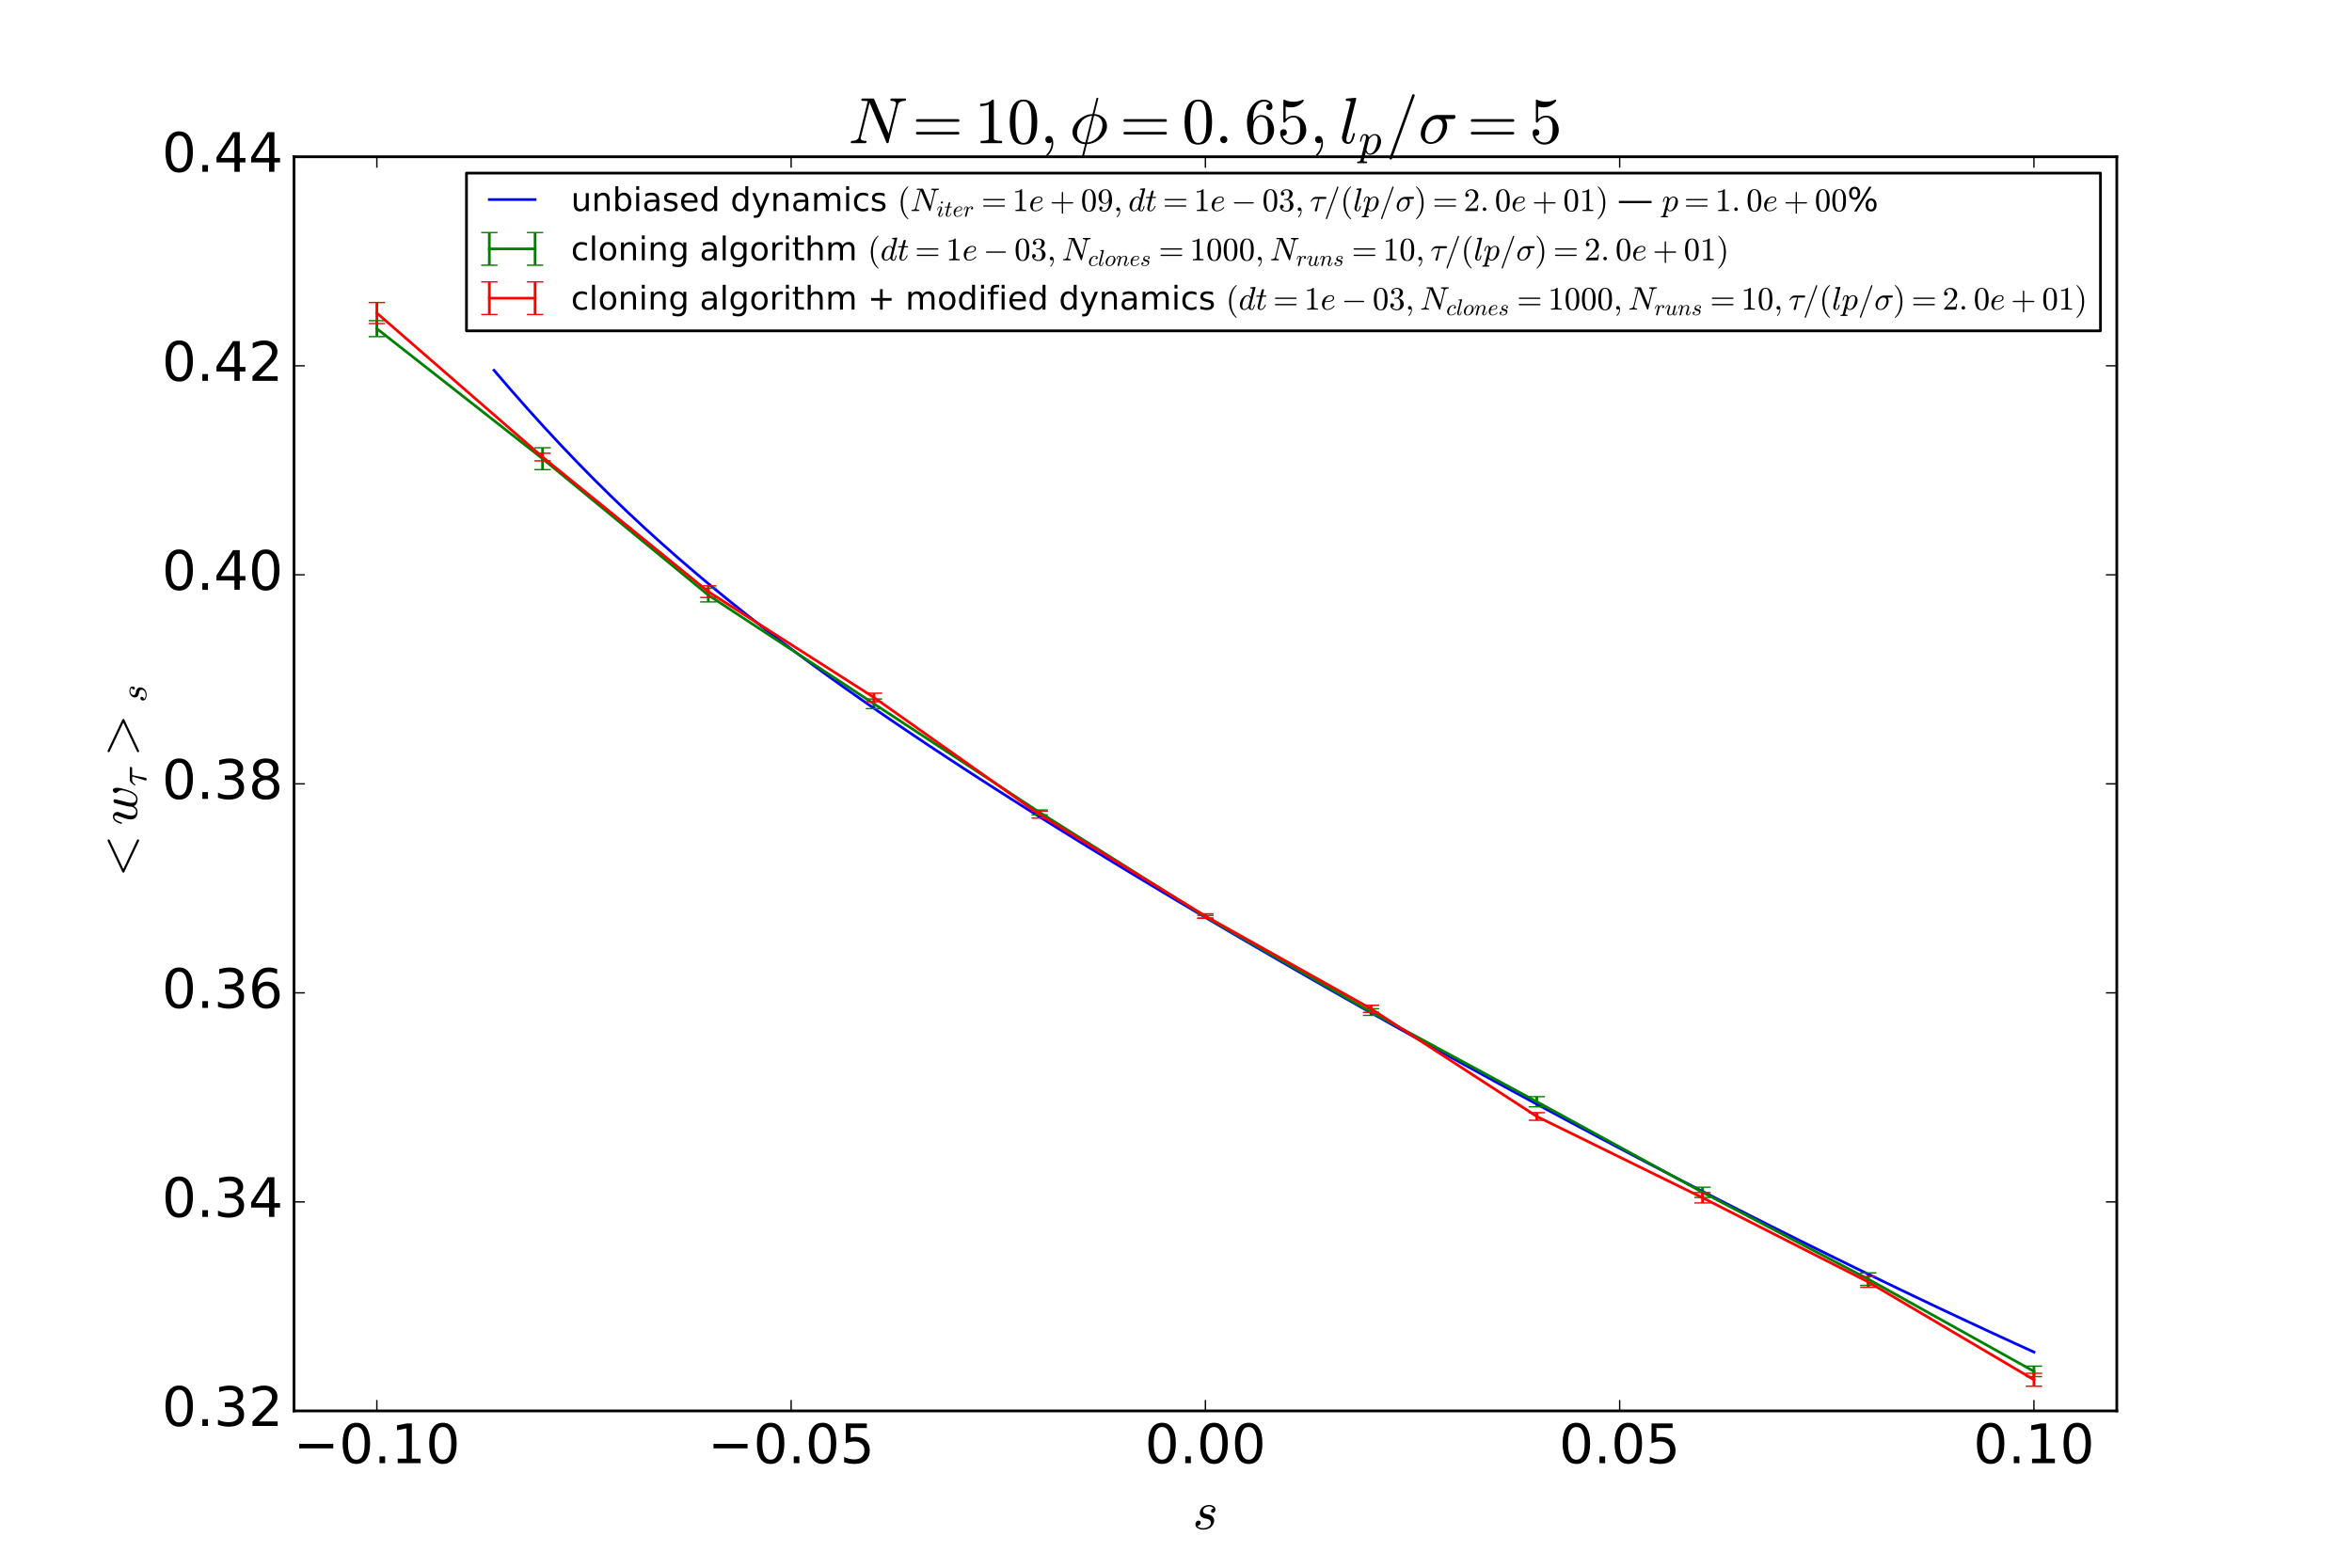 <?xml version="1.0" encoding="utf-8" standalone="no"?>
<!DOCTYPE svg PUBLIC "-//W3C//DTD SVG 1.1//EN"
  "http://www.w3.org/Graphics/SVG/1.1/DTD/svg11.dtd">
<!-- Created with matplotlib (http://matplotlib.org/) -->
<svg height="576pt" version="1.1" viewBox="0 0 864 576" width="864pt" xmlns="http://www.w3.org/2000/svg" xmlns:xlink="http://www.w3.org/1999/xlink">
 <defs>
  <style type="text/css">
*{stroke-linecap:butt;stroke-linejoin:round;stroke-miterlimit:100000;}
  </style>
 </defs>
 <g id="figure_1">
  <g id="patch_1">
   <path d="M 0 576 
L 864 576 
L 864 0 
L 0 0 
z
" style="fill:#ffffff;"/>
  </g>
  <g id="axes_1">
   <g id="patch_2">
    <path d="M 108 518.4 
L 777.6 518.4 
L 777.6 57.6 
L 108 57.6 
z
" style="fill:#ffffff;"/>
   </g>
   <g id="LineCollection_1">
    <path clip-path="url(#pb408e2a029)" d="M 138.436 123.684 
L 138.436 117.833 
" style="fill:none;stroke:#008000;"/>
    <path clip-path="url(#pb408e2a029)" d="M 199.309 172.555 
L 199.309 164.514 
" style="fill:none;stroke:#008000;"/>
    <path clip-path="url(#pb408e2a029)" d="M 260.182 221.146 
L 260.182 216.144 
" style="fill:none;stroke:#008000;"/>
    <path clip-path="url(#pb408e2a029)" d="M 321.055 260.362 
L 321.055 256.82 
" style="fill:none;stroke:#008000;"/>
    <path clip-path="url(#pb408e2a029)" d="M 381.927 299.406 
L 381.927 297.599 
" style="fill:none;stroke:#008000;"/>
    <path clip-path="url(#pb408e2a029)" d="M 442.8 337.344 
L 442.8 336.334 
" style="fill:none;stroke:#008000;"/>
    <path clip-path="url(#pb408e2a029)" d="M 503.673 373.074 
L 503.673 370.634 
" style="fill:none;stroke:#008000;"/>
    <path clip-path="url(#pb408e2a029)" d="M 564.545 406.659 
L 564.545 402.936 
" style="fill:none;stroke:#008000;"/>
    <path clip-path="url(#pb408e2a029)" d="M 625.418 439.965 
L 625.418 436.205 
" style="fill:none;stroke:#008000;"/>
    <path clip-path="url(#pb408e2a029)" d="M 686.291 472.279 
L 686.291 467.682 
" style="fill:none;stroke:#008000;"/>
    <path clip-path="url(#pb408e2a029)" d="M 747.164 505.803 
L 747.164 501.949 
" style="fill:none;stroke:#008000;"/>
   </g>
   <g id="LineCollection_2">
    <path clip-path="url(#pb408e2a029)" d="M 138.436 118.872 
L 138.436 111.155 
" style="fill:none;stroke:#ff0000;"/>
    <path clip-path="url(#pb408e2a029)" d="M 199.309 169.32 
L 199.309 166.539 
" style="fill:none;stroke:#ff0000;"/>
    <path clip-path="url(#pb408e2a029)" d="M 260.182 219.536 
L 260.182 215.251 
" style="fill:none;stroke:#ff0000;"/>
    <path clip-path="url(#pb408e2a029)" d="M 321.055 257.839 
L 321.055 254.701 
" style="fill:none;stroke:#ff0000;"/>
    <path clip-path="url(#pb408e2a029)" d="M 381.927 300.575 
L 381.927 298.022 
" style="fill:none;stroke:#ff0000;"/>
    <path clip-path="url(#pb408e2a029)" d="M 442.8 337.398 
L 442.8 335.76 
" style="fill:none;stroke:#ff0000;"/>
    <path clip-path="url(#pb408e2a029)" d="M 503.673 371.954 
L 503.673 369.376 
" style="fill:none;stroke:#ff0000;"/>
    <path clip-path="url(#pb408e2a029)" d="M 564.545 411.606 
L 564.545 408.82 
" style="fill:none;stroke:#ff0000;"/>
    <path clip-path="url(#pb408e2a029)" d="M 625.418 441.992 
L 625.418 438.173 
" style="fill:none;stroke:#ff0000;"/>
    <path clip-path="url(#pb408e2a029)" d="M 686.291 472.967 
L 686.291 469.065 
" style="fill:none;stroke:#ff0000;"/>
    <path clip-path="url(#pb408e2a029)" d="M 747.164 509.329 
L 747.164 504.562 
" style="fill:none;stroke:#ff0000;"/>
   </g>
   <g id="line2d_1">
    <path clip-path="url(#pb408e2a029)" d="M 181.478 136.054 
L 187.626 143.2 
L 193.775 150.177 
L 199.924 156.976 
L 206.073 163.595 
L 212.221 170.031 
L 218.37 176.285 
L 224.519 182.362 
L 230.668 188.267 
L 236.817 194.005 
L 242.965 199.585 
L 249.114 205.015 
L 255.263 210.304 
L 261.412 215.46 
L 267.56 220.493 
L 273.709 225.41 
L 279.858 230.221 
L 286.007 234.934 
L 292.155 239.556 
L 298.304 244.094 
L 304.453 248.556 
L 310.602 252.946 
L 316.75 257.271 
L 322.899 261.535 
L 329.048 265.744 
L 335.197 269.901 
L 341.345 274.011 
L 347.494 278.076 
L 353.643 282.101 
L 359.792 286.087 
L 365.94 290.037 
L 372.089 293.953 
L 378.238 297.838 
L 384.387 301.693 
L 390.536 305.52 
L 396.684 309.32 
L 402.833 313.094 
L 408.982 316.845 
L 415.131 320.572 
L 421.279 324.278 
L 427.428 327.962 
L 433.577 331.626 
L 439.726 335.271 
L 445.874 338.896 
L 452.023 342.503 
L 458.172 346.093 
L 464.321 349.665 
L 470.469 353.22 
L 476.618 356.759 
L 482.767 360.282 
L 488.916 363.789 
L 495.064 367.28 
L 501.213 370.756 
L 507.362 374.217 
L 513.511 377.663 
L 519.66 381.094 
L 525.808 384.509 
L 531.957 387.911 
L 538.106 391.297 
L 544.255 394.668 
L 550.403 398.025 
L 556.552 401.366 
L 562.701 404.693 
L 568.85 408.004 
L 574.998 411.3 
L 581.147 414.581 
L 587.296 417.846 
L 593.445 421.096 
L 599.593 424.329 
L 605.742 427.547 
L 611.891 430.749 
L 618.04 433.934 
L 624.188 437.103 
L 630.337 440.256 
L 636.486 443.391 
L 642.635 446.51 
L 648.783 449.612 
L 654.932 452.696 
L 661.081 455.763 
L 667.23 458.812 
L 673.379 461.843 
L 679.527 464.857 
L 685.676 467.852 
L 691.825 470.829 
L 697.974 473.788 
L 704.122 476.728 
L 710.271 479.65 
L 716.42 482.552 
L 722.569 485.436 
L 728.717 488.3 
L 734.866 491.145 
L 741.015 493.971 
L 747.164 496.776 
" style="fill:none;stroke:#0000ff;stroke-linecap:square;"/>
   </g>
   <g id="line2d_2">
    <defs>
     <path d="M 3 0 
L -3 -0 
" id="m258d8a3ae5" style="stroke:#008000;stroke-width:0.5;"/>
    </defs>
    <g clip-path="url(#pb408e2a029)">
     <use style="fill:#008000;stroke:#008000;stroke-width:0.5;" x="138.436" xlink:href="#m258d8a3ae5" y="123.684"/>
     <use style="fill:#008000;stroke:#008000;stroke-width:0.5;" x="199.309" xlink:href="#m258d8a3ae5" y="172.555"/>
     <use style="fill:#008000;stroke:#008000;stroke-width:0.5;" x="260.182" xlink:href="#m258d8a3ae5" y="221.146"/>
     <use style="fill:#008000;stroke:#008000;stroke-width:0.5;" x="321.055" xlink:href="#m258d8a3ae5" y="260.362"/>
     <use style="fill:#008000;stroke:#008000;stroke-width:0.5;" x="381.927" xlink:href="#m258d8a3ae5" y="299.406"/>
     <use style="fill:#008000;stroke:#008000;stroke-width:0.5;" x="442.8" xlink:href="#m258d8a3ae5" y="337.344"/>
     <use style="fill:#008000;stroke:#008000;stroke-width:0.5;" x="503.673" xlink:href="#m258d8a3ae5" y="373.074"/>
     <use style="fill:#008000;stroke:#008000;stroke-width:0.5;" x="564.545" xlink:href="#m258d8a3ae5" y="406.659"/>
     <use style="fill:#008000;stroke:#008000;stroke-width:0.5;" x="625.418" xlink:href="#m258d8a3ae5" y="439.965"/>
     <use style="fill:#008000;stroke:#008000;stroke-width:0.5;" x="686.291" xlink:href="#m258d8a3ae5" y="472.279"/>
     <use style="fill:#008000;stroke:#008000;stroke-width:0.5;" x="747.164" xlink:href="#m258d8a3ae5" y="505.803"/>
    </g>
   </g>
   <g id="line2d_3">
    <g clip-path="url(#pb408e2a029)">
     <use style="fill:#008000;stroke:#008000;stroke-width:0.5;" x="138.436" xlink:href="#m258d8a3ae5" y="117.833"/>
     <use style="fill:#008000;stroke:#008000;stroke-width:0.5;" x="199.309" xlink:href="#m258d8a3ae5" y="164.514"/>
     <use style="fill:#008000;stroke:#008000;stroke-width:0.5;" x="260.182" xlink:href="#m258d8a3ae5" y="216.144"/>
     <use style="fill:#008000;stroke:#008000;stroke-width:0.5;" x="321.055" xlink:href="#m258d8a3ae5" y="256.82"/>
     <use style="fill:#008000;stroke:#008000;stroke-width:0.5;" x="381.927" xlink:href="#m258d8a3ae5" y="297.599"/>
     <use style="fill:#008000;stroke:#008000;stroke-width:0.5;" x="442.8" xlink:href="#m258d8a3ae5" y="336.334"/>
     <use style="fill:#008000;stroke:#008000;stroke-width:0.5;" x="503.673" xlink:href="#m258d8a3ae5" y="370.634"/>
     <use style="fill:#008000;stroke:#008000;stroke-width:0.5;" x="564.545" xlink:href="#m258d8a3ae5" y="402.936"/>
     <use style="fill:#008000;stroke:#008000;stroke-width:0.5;" x="625.418" xlink:href="#m258d8a3ae5" y="436.205"/>
     <use style="fill:#008000;stroke:#008000;stroke-width:0.5;" x="686.291" xlink:href="#m258d8a3ae5" y="467.682"/>
     <use style="fill:#008000;stroke:#008000;stroke-width:0.5;" x="747.164" xlink:href="#m258d8a3ae5" y="501.949"/>
    </g>
   </g>
   <g id="line2d_4">
    <path clip-path="url(#pb408e2a029)" d="M 138.436 120.758 
L 199.309 168.534 
L 260.182 218.645 
L 321.055 258.591 
L 381.927 298.503 
L 442.8 336.839 
L 503.673 371.854 
L 564.545 404.798 
L 625.418 438.085 
L 686.291 469.98 
L 747.164 503.876 
" style="fill:none;stroke:#008000;stroke-linecap:square;"/>
   </g>
   <g id="line2d_5">
    <defs>
     <path d="M 3 0 
L -3 -0 
" id="m13c2101a35" style="stroke:#ff0000;stroke-width:0.5;"/>
    </defs>
    <g clip-path="url(#pb408e2a029)">
     <use style="fill:#ff0000;stroke:#ff0000;stroke-width:0.5;" x="138.436" xlink:href="#m13c2101a35" y="118.872"/>
     <use style="fill:#ff0000;stroke:#ff0000;stroke-width:0.5;" x="199.309" xlink:href="#m13c2101a35" y="169.32"/>
     <use style="fill:#ff0000;stroke:#ff0000;stroke-width:0.5;" x="260.182" xlink:href="#m13c2101a35" y="219.536"/>
     <use style="fill:#ff0000;stroke:#ff0000;stroke-width:0.5;" x="321.055" xlink:href="#m13c2101a35" y="257.839"/>
     <use style="fill:#ff0000;stroke:#ff0000;stroke-width:0.5;" x="381.927" xlink:href="#m13c2101a35" y="300.575"/>
     <use style="fill:#ff0000;stroke:#ff0000;stroke-width:0.5;" x="442.8" xlink:href="#m13c2101a35" y="337.398"/>
     <use style="fill:#ff0000;stroke:#ff0000;stroke-width:0.5;" x="503.673" xlink:href="#m13c2101a35" y="371.954"/>
     <use style="fill:#ff0000;stroke:#ff0000;stroke-width:0.5;" x="564.545" xlink:href="#m13c2101a35" y="411.606"/>
     <use style="fill:#ff0000;stroke:#ff0000;stroke-width:0.5;" x="625.418" xlink:href="#m13c2101a35" y="441.992"/>
     <use style="fill:#ff0000;stroke:#ff0000;stroke-width:0.5;" x="686.291" xlink:href="#m13c2101a35" y="472.967"/>
     <use style="fill:#ff0000;stroke:#ff0000;stroke-width:0.5;" x="747.164" xlink:href="#m13c2101a35" y="509.329"/>
    </g>
   </g>
   <g id="line2d_6">
    <g clip-path="url(#pb408e2a029)">
     <use style="fill:#ff0000;stroke:#ff0000;stroke-width:0.5;" x="138.436" xlink:href="#m13c2101a35" y="111.155"/>
     <use style="fill:#ff0000;stroke:#ff0000;stroke-width:0.5;" x="199.309" xlink:href="#m13c2101a35" y="166.539"/>
     <use style="fill:#ff0000;stroke:#ff0000;stroke-width:0.5;" x="260.182" xlink:href="#m13c2101a35" y="215.251"/>
     <use style="fill:#ff0000;stroke:#ff0000;stroke-width:0.5;" x="321.055" xlink:href="#m13c2101a35" y="254.701"/>
     <use style="fill:#ff0000;stroke:#ff0000;stroke-width:0.5;" x="381.927" xlink:href="#m13c2101a35" y="298.022"/>
     <use style="fill:#ff0000;stroke:#ff0000;stroke-width:0.5;" x="442.8" xlink:href="#m13c2101a35" y="335.76"/>
     <use style="fill:#ff0000;stroke:#ff0000;stroke-width:0.5;" x="503.673" xlink:href="#m13c2101a35" y="369.376"/>
     <use style="fill:#ff0000;stroke:#ff0000;stroke-width:0.5;" x="564.545" xlink:href="#m13c2101a35" y="408.82"/>
     <use style="fill:#ff0000;stroke:#ff0000;stroke-width:0.5;" x="625.418" xlink:href="#m13c2101a35" y="438.173"/>
     <use style="fill:#ff0000;stroke:#ff0000;stroke-width:0.5;" x="686.291" xlink:href="#m13c2101a35" y="469.065"/>
     <use style="fill:#ff0000;stroke:#ff0000;stroke-width:0.5;" x="747.164" xlink:href="#m13c2101a35" y="504.562"/>
    </g>
   </g>
   <g id="line2d_7">
    <path clip-path="url(#pb408e2a029)" d="M 138.436 115.014 
L 199.309 167.929 
L 260.182 217.393 
L 321.055 256.27 
L 381.927 299.299 
L 442.8 336.579 
L 503.673 370.665 
L 564.545 410.213 
L 625.418 440.083 
L 686.291 471.016 
L 747.164 506.946 
" style="fill:none;stroke:#ff0000;stroke-linecap:square;"/>
   </g>
   <g id="patch_3">
    <path d="M 108 518.4 
L 777.6 518.4 
" style="fill:none;stroke:#000000;stroke-linecap:square;stroke-linejoin:miter;"/>
   </g>
   <g id="patch_4">
    <path d="M 108 57.6 
L 777.6 57.6 
" style="fill:none;stroke:#000000;stroke-linecap:square;stroke-linejoin:miter;"/>
   </g>
   <g id="patch_5">
    <path d="M 777.6 518.4 
L 777.6 57.6 
" style="fill:none;stroke:#000000;stroke-linecap:square;stroke-linejoin:miter;"/>
   </g>
   <g id="patch_6">
    <path d="M 108 518.4 
L 108 57.6 
" style="fill:none;stroke:#000000;stroke-linecap:square;stroke-linejoin:miter;"/>
   </g>
   <g id="matplotlib.axis_1">
    <g id="xtick_1">
     <g id="line2d_8">
      <defs>
       <path d="M 0 0 
L 0 -4 
" id="m138375cb7a" style="stroke:#000000;stroke-width:0.5;"/>
      </defs>
      <g>
       <use style="stroke:#000000;stroke-width:0.5;" x="138.436" xlink:href="#m138375cb7a" y="518.4"/>
      </g>
     </g>
     <g id="line2d_9">
      <defs>
       <path d="M 0 0 
L 0 4 
" id="m031e03d59b" style="stroke:#000000;stroke-width:0.5;"/>
      </defs>
      <g>
       <use style="stroke:#000000;stroke-width:0.5;" x="138.436" xlink:href="#m031e03d59b" y="57.6"/>
      </g>
     </g>
     <g id="text_1">
      <!-- −0.10 -->
      <defs>
       <path d="M 10.594 35.5 
L 73.188 35.5 
L 73.188 27.203 
L 10.594 27.203 
z
" id="BitstreamVeraSans-Roman-2212"/>
       <path d="M 10.688 12.406 
L 21 12.406 
L 21 0 
L 10.688 0 
z
" id="BitstreamVeraSans-Roman-2e"/>
       <path d="M 31.781 66.406 
Q 24.172 66.406 20.328 58.906 
Q 16.5 51.422 16.5 36.375 
Q 16.5 21.391 20.328 13.891 
Q 24.172 6.391 31.781 6.391 
Q 39.453 6.391 43.281 13.891 
Q 47.125 21.391 47.125 36.375 
Q 47.125 51.422 43.281 58.906 
Q 39.453 66.406 31.781 66.406 
M 31.781 74.219 
Q 44.047 74.219 50.516 64.516 
Q 56.984 54.828 56.984 36.375 
Q 56.984 17.969 50.516 8.266 
Q 44.047 -1.422 31.781 -1.422 
Q 19.531 -1.422 13.062 8.266 
Q 6.594 17.969 6.594 36.375 
Q 6.594 54.828 13.062 64.516 
Q 19.531 74.219 31.781 74.219 
" id="BitstreamVeraSans-Roman-30"/>
       <path d="M 12.406 8.297 
L 28.516 8.297 
L 28.516 63.922 
L 10.984 60.406 
L 10.984 69.391 
L 28.422 72.906 
L 38.281 72.906 
L 38.281 8.297 
L 54.391 8.297 
L 54.391 0 
L 12.406 0 
z
" id="BitstreamVeraSans-Roman-31"/>
      </defs>
      <g transform="translate(107.791 537.597)scale(0.2 -0.2)">
       <use xlink:href="#BitstreamVeraSans-Roman-2212"/>
       <use x="83.789" xlink:href="#BitstreamVeraSans-Roman-30"/>
       <use x="147.412" xlink:href="#BitstreamVeraSans-Roman-2e"/>
       <use x="179.199" xlink:href="#BitstreamVeraSans-Roman-31"/>
       <use x="242.822" xlink:href="#BitstreamVeraSans-Roman-30"/>
      </g>
     </g>
    </g>
    <g id="xtick_2">
     <g id="line2d_10">
      <g>
       <use style="stroke:#000000;stroke-width:0.5;" x="290.618" xlink:href="#m138375cb7a" y="518.4"/>
      </g>
     </g>
     <g id="line2d_11">
      <g>
       <use style="stroke:#000000;stroke-width:0.5;" x="290.618" xlink:href="#m031e03d59b" y="57.6"/>
      </g>
     </g>
     <g id="text_2">
      <!-- −0.05 -->
      <defs>
       <path d="M 10.797 72.906 
L 49.516 72.906 
L 49.516 64.594 
L 19.828 64.594 
L 19.828 46.734 
Q 21.969 47.469 24.109 47.828 
Q 26.266 48.188 28.422 48.188 
Q 40.625 48.188 47.75 41.5 
Q 54.891 34.812 54.891 23.391 
Q 54.891 11.625 47.562 5.094 
Q 40.234 -1.422 26.906 -1.422 
Q 22.312 -1.422 17.547 -0.641 
Q 12.797 0.141 7.719 1.703 
L 7.719 11.625 
Q 12.109 9.234 16.797 8.062 
Q 21.484 6.891 26.703 6.891 
Q 35.156 6.891 40.078 11.328 
Q 45.016 15.766 45.016 23.391 
Q 45.016 31 40.078 35.438 
Q 35.156 39.891 26.703 39.891 
Q 22.75 39.891 18.812 39.016 
Q 14.891 38.141 10.797 36.281 
z
" id="BitstreamVeraSans-Roman-35"/>
      </defs>
      <g transform="translate(259.973 537.597)scale(0.2 -0.2)">
       <use xlink:href="#BitstreamVeraSans-Roman-2212"/>
       <use x="83.789" xlink:href="#BitstreamVeraSans-Roman-30"/>
       <use x="147.412" xlink:href="#BitstreamVeraSans-Roman-2e"/>
       <use x="179.199" xlink:href="#BitstreamVeraSans-Roman-30"/>
       <use x="242.822" xlink:href="#BitstreamVeraSans-Roman-35"/>
      </g>
     </g>
    </g>
    <g id="xtick_3">
     <g id="line2d_12">
      <g>
       <use style="stroke:#000000;stroke-width:0.5;" x="442.8" xlink:href="#m138375cb7a" y="518.4"/>
      </g>
     </g>
     <g id="line2d_13">
      <g>
       <use style="stroke:#000000;stroke-width:0.5;" x="442.8" xlink:href="#m031e03d59b" y="57.6"/>
      </g>
     </g>
     <g id="text_3">
      <!-- 0.00 -->
      <g transform="translate(420.534 537.597)scale(0.2 -0.2)">
       <use xlink:href="#BitstreamVeraSans-Roman-30"/>
       <use x="63.623" xlink:href="#BitstreamVeraSans-Roman-2e"/>
       <use x="95.41" xlink:href="#BitstreamVeraSans-Roman-30"/>
       <use x="159.033" xlink:href="#BitstreamVeraSans-Roman-30"/>
      </g>
     </g>
    </g>
    <g id="xtick_4">
     <g id="line2d_14">
      <g>
       <use style="stroke:#000000;stroke-width:0.5;" x="594.982" xlink:href="#m138375cb7a" y="518.4"/>
      </g>
     </g>
     <g id="line2d_15">
      <g>
       <use style="stroke:#000000;stroke-width:0.5;" x="594.982" xlink:href="#m031e03d59b" y="57.6"/>
      </g>
     </g>
     <g id="text_4">
      <!-- 0.05 -->
      <g transform="translate(572.716 537.597)scale(0.2 -0.2)">
       <use xlink:href="#BitstreamVeraSans-Roman-30"/>
       <use x="63.623" xlink:href="#BitstreamVeraSans-Roman-2e"/>
       <use x="95.41" xlink:href="#BitstreamVeraSans-Roman-30"/>
       <use x="159.033" xlink:href="#BitstreamVeraSans-Roman-35"/>
      </g>
     </g>
    </g>
    <g id="xtick_5">
     <g id="line2d_16">
      <g>
       <use style="stroke:#000000;stroke-width:0.5;" x="747.164" xlink:href="#m138375cb7a" y="518.4"/>
      </g>
     </g>
     <g id="line2d_17">
      <g>
       <use style="stroke:#000000;stroke-width:0.5;" x="747.164" xlink:href="#m031e03d59b" y="57.6"/>
      </g>
     </g>
     <g id="text_5">
      <!-- 0.10 -->
      <g transform="translate(724.898 537.597)scale(0.2 -0.2)">
       <use xlink:href="#BitstreamVeraSans-Roman-30"/>
       <use x="63.623" xlink:href="#BitstreamVeraSans-Roman-2e"/>
       <use x="95.41" xlink:href="#BitstreamVeraSans-Roman-31"/>
       <use x="159.033" xlink:href="#BitstreamVeraSans-Roman-30"/>
      </g>
     </g>
    </g>
    <g id="text_6">
     <!-- $s$ -->
     <defs>
      <path d="M 8.688 6.109 
Q 11.375 1.516 19.484 1.516 
Q 23 1.516 26.172 2.703 
Q 29.344 3.906 31.422 6.297 
Q 33.5 8.688 33.5 12.109 
Q 33.5 14.703 31.641 16.359 
Q 29.781 18.016 27.094 18.609 
L 21.688 19.672 
Q 17.969 20.609 15.578 23.141 
Q 13.188 25.688 13.188 29.297 
Q 13.188 33.734 15.594 37.156 
Q 18.016 40.578 21.969 42.375 
Q 25.922 44.188 30.172 44.188 
Q 34.719 44.188 38.297 42.016 
Q 41.891 39.844 41.891 35.594 
Q 41.891 33.297 40.594 31.531 
Q 39.312 29.781 37.016 29.781 
Q 35.688 29.781 34.734 30.641 
Q 33.797 31.5 33.797 32.812 
Q 33.797 33.984 34.453 35.078 
Q 35.109 36.188 36.203 36.844 
Q 37.312 37.5 38.484 37.5 
Q 37.594 39.656 35.172 40.625 
Q 32.766 41.609 29.984 41.609 
Q 27.438 41.609 24.891 40.578 
Q 22.359 39.547 20.812 37.562 
Q 19.281 35.594 19.281 32.906 
Q 19.281 31.109 20.547 29.734 
Q 21.828 28.375 23.688 27.781 
L 29.5 26.609 
Q 32.281 26.031 34.594 24.531 
Q 36.922 23.047 38.25 20.766 
Q 39.594 18.5 39.594 15.578 
Q 39.594 11.859 37.516 8.25 
Q 35.453 4.641 32.422 2.484 
Q 27.094 -1.125 19.391 -1.125 
Q 14.062 -1.125 9.609 1.312 
Q 5.172 3.766 5.172 8.594 
Q 5.172 11.328 6.75 13.344 
Q 8.344 15.375 11.078 15.375 
Q 12.703 15.375 13.797 14.391 
Q 14.891 13.422 14.891 11.812 
Q 14.891 9.516 13.172 7.812 
Q 11.469 6.109 9.188 6.109 
z
" id="Cmmi10-73"/>
     </defs>
     <g transform="translate(438.1 561.953)scale(0.2 -0.2)">
      <use transform="translate(0.0 0.812)" xlink:href="#Cmmi10-73"/>
     </g>
    </g>
   </g>
   <g id="matplotlib.axis_2">
    <g id="ytick_1">
     <g id="line2d_18">
      <defs>
       <path d="M 0 0 
L 4 0 
" id="m61236a6dc3" style="stroke:#000000;stroke-width:0.5;"/>
      </defs>
      <g>
       <use style="stroke:#000000;stroke-width:0.5;" x="108.0" xlink:href="#m61236a6dc3" y="518.4"/>
      </g>
     </g>
     <g id="line2d_19">
      <defs>
       <path d="M 0 0 
L -4 0 
" id="m702eed018f" style="stroke:#000000;stroke-width:0.5;"/>
      </defs>
      <g>
       <use style="stroke:#000000;stroke-width:0.5;" x="777.6" xlink:href="#m702eed018f" y="518.4"/>
      </g>
     </g>
     <g id="text_7">
      <!-- 0.32 -->
      <defs>
       <path d="M 40.578 39.312 
Q 47.656 37.797 51.625 33 
Q 55.609 28.219 55.609 21.188 
Q 55.609 10.406 48.188 4.484 
Q 40.766 -1.422 27.094 -1.422 
Q 22.516 -1.422 17.656 -0.516 
Q 12.797 0.391 7.625 2.203 
L 7.625 11.719 
Q 11.719 9.328 16.594 8.109 
Q 21.484 6.891 26.812 6.891 
Q 36.078 6.891 40.938 10.547 
Q 45.797 14.203 45.797 21.188 
Q 45.797 27.641 41.281 31.266 
Q 36.766 34.906 28.719 34.906 
L 20.219 34.906 
L 20.219 43.016 
L 29.109 43.016 
Q 36.375 43.016 40.234 45.922 
Q 44.094 48.828 44.094 54.297 
Q 44.094 59.906 40.109 62.906 
Q 36.141 65.922 28.719 65.922 
Q 24.656 65.922 20.016 65.031 
Q 15.375 64.156 9.812 62.312 
L 9.812 71.094 
Q 15.438 72.656 20.344 73.438 
Q 25.25 74.219 29.594 74.219 
Q 40.828 74.219 47.359 69.109 
Q 53.906 64.016 53.906 55.328 
Q 53.906 49.266 50.438 45.094 
Q 46.969 40.922 40.578 39.312 
" id="BitstreamVeraSans-Roman-33"/>
       <path d="M 19.188 8.297 
L 53.609 8.297 
L 53.609 0 
L 7.328 0 
L 7.328 8.297 
Q 12.938 14.109 22.625 23.891 
Q 32.328 33.688 34.812 36.531 
Q 39.547 41.844 41.422 45.531 
Q 43.312 49.219 43.312 52.781 
Q 43.312 58.594 39.234 62.25 
Q 35.156 65.922 28.609 65.922 
Q 23.969 65.922 18.812 64.312 
Q 13.672 62.703 7.812 59.422 
L 7.812 69.391 
Q 13.766 71.781 18.938 73 
Q 24.125 74.219 28.422 74.219 
Q 39.75 74.219 46.484 68.547 
Q 53.219 62.891 53.219 53.422 
Q 53.219 48.922 51.531 44.891 
Q 49.859 40.875 45.406 35.406 
Q 44.188 33.984 37.641 27.219 
Q 31.109 20.453 19.188 8.297 
" id="BitstreamVeraSans-Roman-32"/>
      </defs>
      <g transform="translate(59.469 523.919)scale(0.2 -0.2)">
       <use xlink:href="#BitstreamVeraSans-Roman-30"/>
       <use x="63.623" xlink:href="#BitstreamVeraSans-Roman-2e"/>
       <use x="95.41" xlink:href="#BitstreamVeraSans-Roman-33"/>
       <use x="159.033" xlink:href="#BitstreamVeraSans-Roman-32"/>
      </g>
     </g>
    </g>
    <g id="ytick_2">
     <g id="line2d_20">
      <g>
       <use style="stroke:#000000;stroke-width:0.5;" x="108.0" xlink:href="#m61236a6dc3" y="441.6"/>
      </g>
     </g>
     <g id="line2d_21">
      <g>
       <use style="stroke:#000000;stroke-width:0.5;" x="777.6" xlink:href="#m702eed018f" y="441.6"/>
      </g>
     </g>
     <g id="text_8">
      <!-- 0.34 -->
      <defs>
       <path d="M 37.797 64.312 
L 12.891 25.391 
L 37.797 25.391 
z
M 35.203 72.906 
L 47.609 72.906 
L 47.609 25.391 
L 58.016 25.391 
L 58.016 17.188 
L 47.609 17.188 
L 47.609 0 
L 37.797 0 
L 37.797 17.188 
L 4.891 17.188 
L 4.891 26.703 
z
" id="BitstreamVeraSans-Roman-34"/>
      </defs>
      <g transform="translate(59.469 447.119)scale(0.2 -0.2)">
       <use xlink:href="#BitstreamVeraSans-Roman-30"/>
       <use x="63.623" xlink:href="#BitstreamVeraSans-Roman-2e"/>
       <use x="95.41" xlink:href="#BitstreamVeraSans-Roman-33"/>
       <use x="159.033" xlink:href="#BitstreamVeraSans-Roman-34"/>
      </g>
     </g>
    </g>
    <g id="ytick_3">
     <g id="line2d_22">
      <g>
       <use style="stroke:#000000;stroke-width:0.5;" x="108.0" xlink:href="#m61236a6dc3" y="364.8"/>
      </g>
     </g>
     <g id="line2d_23">
      <g>
       <use style="stroke:#000000;stroke-width:0.5;" x="777.6" xlink:href="#m702eed018f" y="364.8"/>
      </g>
     </g>
     <g id="text_9">
      <!-- 0.36 -->
      <defs>
       <path d="M 33.016 40.375 
Q 26.375 40.375 22.484 35.828 
Q 18.609 31.297 18.609 23.391 
Q 18.609 15.531 22.484 10.953 
Q 26.375 6.391 33.016 6.391 
Q 39.656 6.391 43.531 10.953 
Q 47.406 15.531 47.406 23.391 
Q 47.406 31.297 43.531 35.828 
Q 39.656 40.375 33.016 40.375 
M 52.594 71.297 
L 52.594 62.312 
Q 48.875 64.062 45.094 64.984 
Q 41.312 65.922 37.594 65.922 
Q 27.828 65.922 22.672 59.328 
Q 17.531 52.734 16.797 39.406 
Q 19.672 43.656 24.016 45.922 
Q 28.375 48.188 33.594 48.188 
Q 44.578 48.188 50.953 41.516 
Q 57.328 34.859 57.328 23.391 
Q 57.328 12.156 50.688 5.359 
Q 44.047 -1.422 33.016 -1.422 
Q 20.359 -1.422 13.672 8.266 
Q 6.984 17.969 6.984 36.375 
Q 6.984 53.656 15.188 63.938 
Q 23.391 74.219 37.203 74.219 
Q 40.922 74.219 44.703 73.484 
Q 48.484 72.75 52.594 71.297 
" id="BitstreamVeraSans-Roman-36"/>
      </defs>
      <g transform="translate(59.469 370.319)scale(0.2 -0.2)">
       <use xlink:href="#BitstreamVeraSans-Roman-30"/>
       <use x="63.623" xlink:href="#BitstreamVeraSans-Roman-2e"/>
       <use x="95.41" xlink:href="#BitstreamVeraSans-Roman-33"/>
       <use x="159.033" xlink:href="#BitstreamVeraSans-Roman-36"/>
      </g>
     </g>
    </g>
    <g id="ytick_4">
     <g id="line2d_24">
      <g>
       <use style="stroke:#000000;stroke-width:0.5;" x="108.0" xlink:href="#m61236a6dc3" y="288.0"/>
      </g>
     </g>
     <g id="line2d_25">
      <g>
       <use style="stroke:#000000;stroke-width:0.5;" x="777.6" xlink:href="#m702eed018f" y="288.0"/>
      </g>
     </g>
     <g id="text_10">
      <!-- 0.38 -->
      <defs>
       <path d="M 31.781 34.625 
Q 24.75 34.625 20.719 30.859 
Q 16.703 27.094 16.703 20.516 
Q 16.703 13.922 20.719 10.156 
Q 24.75 6.391 31.781 6.391 
Q 38.812 6.391 42.859 10.172 
Q 46.922 13.969 46.922 20.516 
Q 46.922 27.094 42.891 30.859 
Q 38.875 34.625 31.781 34.625 
M 21.922 38.812 
Q 15.578 40.375 12.031 44.719 
Q 8.5 49.078 8.5 55.328 
Q 8.5 64.062 14.719 69.141 
Q 20.953 74.219 31.781 74.219 
Q 42.672 74.219 48.875 69.141 
Q 55.078 64.062 55.078 55.328 
Q 55.078 49.078 51.531 44.719 
Q 48 40.375 41.703 38.812 
Q 48.828 37.156 52.797 32.312 
Q 56.781 27.484 56.781 20.516 
Q 56.781 9.906 50.312 4.234 
Q 43.844 -1.422 31.781 -1.422 
Q 19.734 -1.422 13.25 4.234 
Q 6.781 9.906 6.781 20.516 
Q 6.781 27.484 10.781 32.312 
Q 14.797 37.156 21.922 38.812 
M 18.312 54.391 
Q 18.312 48.734 21.844 45.562 
Q 25.391 42.391 31.781 42.391 
Q 38.141 42.391 41.719 45.562 
Q 45.312 48.734 45.312 54.391 
Q 45.312 60.062 41.719 63.234 
Q 38.141 66.406 31.781 66.406 
Q 25.391 66.406 21.844 63.234 
Q 18.312 60.062 18.312 54.391 
" id="BitstreamVeraSans-Roman-38"/>
      </defs>
      <g transform="translate(59.469 293.519)scale(0.2 -0.2)">
       <use xlink:href="#BitstreamVeraSans-Roman-30"/>
       <use x="63.623" xlink:href="#BitstreamVeraSans-Roman-2e"/>
       <use x="95.41" xlink:href="#BitstreamVeraSans-Roman-33"/>
       <use x="159.033" xlink:href="#BitstreamVeraSans-Roman-38"/>
      </g>
     </g>
    </g>
    <g id="ytick_5">
     <g id="line2d_26">
      <g>
       <use style="stroke:#000000;stroke-width:0.5;" x="108.0" xlink:href="#m61236a6dc3" y="211.2"/>
      </g>
     </g>
     <g id="line2d_27">
      <g>
       <use style="stroke:#000000;stroke-width:0.5;" x="777.6" xlink:href="#m702eed018f" y="211.2"/>
      </g>
     </g>
     <g id="text_11">
      <!-- 0.40 -->
      <g transform="translate(59.469 216.719)scale(0.2 -0.2)">
       <use xlink:href="#BitstreamVeraSans-Roman-30"/>
       <use x="63.623" xlink:href="#BitstreamVeraSans-Roman-2e"/>
       <use x="95.41" xlink:href="#BitstreamVeraSans-Roman-34"/>
       <use x="159.033" xlink:href="#BitstreamVeraSans-Roman-30"/>
      </g>
     </g>
    </g>
    <g id="ytick_6">
     <g id="line2d_28">
      <g>
       <use style="stroke:#000000;stroke-width:0.5;" x="108.0" xlink:href="#m61236a6dc3" y="134.4"/>
      </g>
     </g>
     <g id="line2d_29">
      <g>
       <use style="stroke:#000000;stroke-width:0.5;" x="777.6" xlink:href="#m702eed018f" y="134.4"/>
      </g>
     </g>
     <g id="text_12">
      <!-- 0.42 -->
      <g transform="translate(59.469 139.919)scale(0.2 -0.2)">
       <use xlink:href="#BitstreamVeraSans-Roman-30"/>
       <use x="63.623" xlink:href="#BitstreamVeraSans-Roman-2e"/>
       <use x="95.41" xlink:href="#BitstreamVeraSans-Roman-34"/>
       <use x="159.033" xlink:href="#BitstreamVeraSans-Roman-32"/>
      </g>
     </g>
    </g>
    <g id="ytick_7">
     <g id="line2d_30">
      <g>
       <use style="stroke:#000000;stroke-width:0.5;" x="108.0" xlink:href="#m61236a6dc3" y="57.6"/>
      </g>
     </g>
     <g id="line2d_31">
      <g>
       <use style="stroke:#000000;stroke-width:0.5;" x="777.6" xlink:href="#m702eed018f" y="57.6"/>
      </g>
     </g>
     <g id="text_13">
      <!-- 0.44 -->
      <g transform="translate(59.469 63.119)scale(0.2 -0.2)">
       <use xlink:href="#BitstreamVeraSans-Roman-30"/>
       <use x="63.623" xlink:href="#BitstreamVeraSans-Roman-2e"/>
       <use x="95.41" xlink:href="#BitstreamVeraSans-Roman-34"/>
       <use x="159.033" xlink:href="#BitstreamVeraSans-Roman-34"/>
      </g>
     </g>
    </g>
    <g id="text_14">
     <!-- $&lt;w_{\tau}&gt;_s$ -->
     <defs>
      <path d="M 8.297 -2 
Q 8.297 -0.734 9.625 -0.094 
L 62.703 25 
L 9.281 50.297 
Q 8.297 50.594 8.297 52 
Q 8.297 52.688 8.859 53.344 
Q 9.422 54 10.297 54 
Q 10.5 54 11.078 53.812 
L 68.5 26.703 
Q 69.391 26.266 69.391 25 
Q 69.391 23.688 68.219 23.188 
L 11.078 -3.812 
Q 10.5 -4 10.297 -4 
Q 9.422 -4 8.859 -3.344 
Q 8.297 -2.688 8.297 -2 
" id="Cmmi10-3e"/>
      <path d="M 9.281 23.297 
Q 8.297 23.734 8.297 25 
Q 8.297 26.266 9.625 26.906 
L 66.703 53.812 
Q 67.094 54 67.391 54 
Q 68.266 54 68.828 53.391 
Q 69.391 52.781 69.391 52 
Q 69.391 50.781 68.219 50.094 
L 14.984 25 
L 68.5 -0.297 
Q 69.391 -0.594 69.391 -2 
Q 69.391 -2.781 68.828 -3.391 
Q 68.266 -4 67.391 -4 
Q 67.094 -4 66.703 -3.812 
z
" id="Cmmi10-3c"/>
      <path d="M 15.578 1.516 
Q 15.578 2.203 15.719 2.594 
L 26.219 36.922 
L 17.188 36.922 
Q 13.531 36.922 10.344 34.625 
Q 7.172 32.328 5.078 28.812 
Q 4.891 28.422 4.5 28.422 
L 3.328 28.422 
Q 2.391 28.422 2.391 29.391 
Q 2.391 29.594 2.594 29.984 
Q 5.859 35.547 9.594 39.328 
Q 13.328 43.109 18.016 43.109 
L 48.688 43.109 
Q 49.75 43.109 50.484 42.375 
Q 51.219 41.656 51.219 40.578 
Q 51.219 39.109 50.172 38.016 
Q 49.125 36.922 47.609 36.922 
L 29.5 36.922 
L 22.797 2.391 
Q 22.406 0.781 21.328 -0.266 
Q 20.266 -1.312 18.609 -1.312 
Q 17.328 -1.312 16.453 -0.5 
Q 15.578 0.297 15.578 1.516 
" id="Cmmi10-bf"/>
      <path d="M 10.797 11.625 
Q 10.797 13.719 11.359 16.453 
Q 11.922 19.188 12.594 21.312 
Q 13.281 23.438 14.906 27.828 
Q 16.547 32.234 16.703 32.625 
Q 18.016 36.281 18.016 38.625 
Q 18.016 41.609 15.828 41.609 
Q 11.859 41.609 9.297 37.531 
Q 6.734 33.453 5.516 28.422 
Q 5.328 27.781 4.688 27.781 
L 3.516 27.781 
Q 2.688 27.781 2.688 28.719 
L 2.688 29 
Q 4.297 34.969 7.609 39.578 
Q 10.938 44.188 16.016 44.188 
Q 19.578 44.188 22.047 41.844 
Q 24.516 39.5 24.516 35.891 
Q 24.516 34.031 23.688 31.984 
Q 22.516 28.953 20.922 24.703 
Q 19.344 20.453 18.453 16.984 
Q 17.578 13.531 17.578 10.297 
Q 17.578 6.391 19.625 3.953 
Q 21.688 1.516 25.594 1.516 
Q 30.906 1.516 34.422 9.625 
Q 34.281 10.203 34.281 11.281 
Q 34.281 13.969 35.109 17.391 
L 40.719 39.891 
Q 41.062 41.219 42.281 42.156 
Q 43.5 43.109 44.922 43.109 
Q 46.094 43.109 47 42.328 
Q 47.906 41.547 47.906 40.281 
Q 47.906 39.703 47.797 39.5 
L 42.188 17.188 
Q 41.219 13.188 41.219 10.016 
Q 41.219 6.25 42.938 3.875 
Q 44.672 1.516 48.391 1.516 
Q 54.828 1.516 58.984 10.016 
Q 60.547 13.031 62.469 18.938 
Q 64.406 24.859 64.406 27.984 
Q 64.406 30.859 63.469 32.547 
Q 62.547 34.234 60.906 36.188 
Q 59.281 38.141 59.281 39.109 
Q 59.281 41.016 60.906 42.641 
Q 62.547 44.281 64.5 44.281 
Q 66.891 44.281 67.938 42.078 
Q 69 39.891 69 37.109 
Q 69 33.734 67.875 28.531 
Q 66.75 23.344 65.031 18.094 
Q 63.328 12.844 61.812 9.719 
Q 56.344 -1.125 48.188 -1.125 
Q 44 -1.125 40.531 0.484 
Q 37.062 2.094 35.406 5.609 
Q 33.797 2.734 31.172 0.797 
Q 28.562 -1.125 25.391 -1.125 
Q 18.797 -1.125 14.797 2.016 
Q 10.797 5.172 10.797 11.625 
" id="Cmmi10-77"/>
     </defs>
     <g transform="translate(50.309 325.8)rotate(-90.0)scale(0.2 -0.2)">
      <use transform="translate(17.559 0.0)" xlink:href="#Cmmi10-3c"/>
      <use transform="translate(112.803 0.0)" xlink:href="#Cmmi10-77"/>
      <use transform="translate(184.287 -17.006)scale(0.7)" xlink:href="#Cmmi10-bf"/>
      <use transform="translate(238.814 0.0)" xlink:href="#Cmmi10-3e"/>
      <use transform="translate(338.522 -17.006)scale(0.7)" xlink:href="#Cmmi10-73"/>
     </g>
    </g>
   </g>
   <g id="text_15">
    <!-- $N=10, \phi=0.65, l_p/\sigma=5$ -->
    <defs>
     <path d="M 8.688 11.375 
Q 9.719 8.453 11.844 6.047 
Q 13.969 3.656 16.875 2.312 
Q 19.781 0.984 22.906 0.984 
Q 30.125 0.984 32.859 6.594 
Q 35.594 12.203 35.594 20.219 
Q 35.594 23.688 35.469 26.047 
Q 35.359 28.422 34.812 30.609 
Q 33.891 34.125 31.562 36.766 
Q 29.25 39.406 25.875 39.406 
Q 22.516 39.406 20.094 38.375 
Q 17.672 37.359 16.156 35.984 
Q 14.656 34.625 13.484 33.109 
Q 12.312 31.594 12.016 31.5 
L 10.891 31.5 
Q 10.641 31.5 10.266 31.812 
Q 9.906 32.125 9.906 32.422 
L 9.906 65.828 
Q 9.906 66.062 10.219 66.328 
Q 10.547 66.609 10.891 66.609 
L 11.188 66.609 
Q 17.922 63.375 25.484 63.375 
Q 32.906 63.375 39.797 66.609 
L 40.094 66.609 
Q 40.438 66.609 40.719 66.359 
Q 41.016 66.109 41.016 65.828 
L 41.016 64.891 
Q 41.016 64.406 40.828 64.406 
Q 37.406 59.859 32.25 57.312 
Q 27.094 54.781 21.578 54.781 
Q 17.578 54.781 13.375 55.906 
L 13.375 37.016 
Q 16.703 39.703 19.312 40.844 
Q 21.922 42 25.984 42 
Q 31.5 42 35.859 38.812 
Q 40.234 35.641 42.578 30.531 
Q 44.922 25.438 44.922 20.125 
Q 44.922 14.109 41.969 8.984 
Q 39.016 3.859 33.938 0.828 
Q 28.859 -2.203 22.906 -2.203 
Q 17.969 -2.203 13.844 0.328 
Q 9.719 2.875 7.344 7.172 
Q 4.984 11.469 4.984 16.312 
Q 4.984 18.562 6.438 19.969 
Q 7.906 21.391 10.109 21.391 
Q 12.312 21.391 13.797 19.938 
Q 15.281 18.5 15.281 16.312 
Q 15.281 14.156 13.797 12.672 
Q 12.312 11.188 10.109 11.188 
Q 9.766 11.188 9.328 11.25 
Q 8.891 11.328 8.688 11.375 
" id="Cmr10-35"/>
     <path d="M 4.688 0 
Q 3.719 0 3.719 1.312 
Q 3.766 1.562 3.906 2.172 
Q 4.047 2.781 4.312 3.141 
Q 4.594 3.516 4.984 3.516 
Q 14.547 3.516 16.109 9.625 
L 29.688 64.312 
Q 26.906 64.797 20.906 64.797 
Q 19.922 64.797 19.922 66.109 
Q 19.969 66.359 20.109 66.969 
Q 20.266 67.578 20.531 67.938 
Q 20.797 68.312 21.188 68.312 
L 38.484 68.312 
Q 39.203 68.312 39.406 67.672 
L 61.625 14.797 
L 72.703 59.078 
Q 72.906 60.156 72.906 60.594 
Q 72.906 64.797 65.188 64.797 
Q 64.203 64.797 64.203 66.109 
Q 64.547 67.391 64.734 67.844 
Q 64.938 68.312 65.922 68.312 
L 87.312 68.312 
Q 88.281 68.312 88.281 67 
Q 88.234 66.75 88.078 66.141 
Q 87.938 65.531 87.672 65.156 
Q 87.406 64.797 87.016 64.797 
Q 77.438 64.797 75.875 58.688 
L 61.531 0.875 
Q 61.188 0 60.5 0 
L 59.281 0 
Q 58.594 0 58.406 0.688 
L 32.906 61.188 
L 32.719 61.812 
Q 32.516 62.016 32.516 62.109 
L 19.281 9.188 
Q 19.188 8.938 19.141 8.562 
Q 19.094 8.203 19 7.719 
Q 19 5.125 21.234 4.312 
Q 23.484 3.516 26.812 3.516 
Q 27.781 3.516 27.781 2.203 
Q 27.438 0.828 27.188 0.406 
Q 26.953 0 26.125 0 
z
" id="Cmmi10-4e"/>
     <path d="M 9.281 0 
L 9.281 3.516 
Q 21.781 3.516 21.781 6.688 
L 21.781 59.188 
Q 16.609 56.688 8.688 56.688 
L 8.688 60.203 
Q 20.953 60.203 27.203 66.609 
L 28.609 66.609 
Q 28.953 66.609 29.266 66.328 
Q 29.594 66.062 29.594 65.719 
L 29.594 6.688 
Q 29.594 3.516 42.094 3.516 
L 42.094 0 
z
" id="Cmr10-31"/>
     <path d="M 25 -2.203 
Q 18.797 -2.203 14.641 1.094 
Q 10.5 4.391 8.219 9.641 
Q 5.953 14.891 5.078 20.656 
Q 4.203 26.422 4.203 32.328 
Q 4.203 40.234 7.281 48.188 
Q 10.359 56.156 16.328 61.375 
Q 22.312 66.609 30.516 66.609 
Q 33.938 66.609 36.891 65.312 
Q 39.844 64.016 41.531 61.5 
Q 43.219 58.984 43.219 55.422 
Q 43.219 53.375 41.828 51.984 
Q 40.438 50.594 38.375 50.594 
Q 36.422 50.594 35 52 
Q 33.594 53.422 33.594 55.422 
Q 33.594 57.375 35 58.781 
Q 36.422 60.203 38.375 60.203 
L 38.922 60.203 
Q 37.641 62.016 35.328 62.859 
Q 33.016 63.719 30.516 63.719 
Q 27.484 63.719 24.922 62.391 
Q 22.359 61.078 20.312 58.828 
Q 18.266 56.594 16.891 53.875 
Q 15.531 51.172 14.766 47.703 
Q 14.016 44.234 13.812 41.203 
Q 13.625 38.188 13.625 33.594 
Q 15.375 37.703 18.594 40.312 
Q 21.828 42.922 25.875 42.922 
Q 30.328 42.922 33.984 41.109 
Q 37.641 39.312 40.281 36.109 
Q 42.922 32.906 44.312 28.797 
Q 45.703 24.703 45.703 20.516 
Q 45.703 14.656 43.094 9.344 
Q 40.484 4.047 35.734 0.922 
Q 31 -2.203 25 -2.203 
M 25 0.984 
Q 28.859 0.984 31.203 2.734 
Q 33.547 4.5 34.641 7.391 
Q 35.75 10.297 36.016 13.25 
Q 36.281 16.219 36.281 20.516 
Q 36.281 26.172 35.734 30.172 
Q 35.203 34.188 32.812 37.234 
Q 30.422 40.281 25.484 40.281 
Q 21.438 40.281 18.828 37.547 
Q 16.219 34.812 15.016 30.641 
Q 13.812 26.469 13.812 22.609 
Q 13.812 21.297 13.922 20.609 
Q 13.922 20.453 13.891 20.359 
Q 13.875 20.266 13.812 20.125 
Q 13.812 15.828 14.688 11.422 
Q 15.578 7.031 18.062 4 
Q 20.562 0.984 25 0.984 
" id="Cmr10-36"/>
     <path d="M 18.703 -1.125 
Q 14.266 -1.125 10.812 1 
Q 7.375 3.125 5.484 6.734 
Q 3.609 10.359 3.609 14.703 
Q 3.609 19.344 5.703 24.469 
Q 7.812 29.594 11.453 33.844 
Q 15.094 38.094 19.672 40.594 
Q 24.266 43.109 29.109 43.109 
L 54.297 43.109 
Q 55.328 43.109 56.047 42.422 
Q 56.781 41.75 56.781 40.578 
Q 56.781 39.109 55.734 38.016 
Q 54.688 36.922 53.219 36.922 
L 41.016 36.922 
Q 43.891 32.625 43.891 26.516 
Q 43.891 21.484 41.938 16.594 
Q 39.984 11.719 36.516 7.688 
Q 33.062 3.656 28.438 1.266 
Q 23.828 -1.125 18.703 -1.125 
M 18.797 1.516 
Q 24.266 1.516 28.484 5.781 
Q 32.719 10.062 34.953 16.234 
Q 37.203 22.406 37.203 27.688 
Q 37.203 31.984 34.828 34.453 
Q 32.469 36.922 28.219 36.922 
Q 22.406 36.922 18.328 33.016 
Q 14.266 29.109 12.234 23.188 
Q 10.203 17.281 10.203 11.812 
Q 10.203 7.516 12.469 4.516 
Q 14.75 1.516 18.797 1.516 
" id="Cmmi10-be"/>
     <path d="M 25 -2.203 
Q 12.75 -2.203 8.328 7.875 
Q 3.906 17.969 3.906 31.891 
Q 3.906 40.578 5.484 48.234 
Q 7.078 55.906 11.781 61.25 
Q 16.5 66.609 25 66.609 
Q 31.594 66.609 35.781 63.375 
Q 39.984 60.156 42.188 55.047 
Q 44.391 49.953 45.188 44.109 
Q 46 38.281 46 31.891 
Q 46 23.297 44.406 15.797 
Q 42.828 8.297 38.188 3.047 
Q 33.547 -2.203 25 -2.203 
M 25 0.391 
Q 30.562 0.391 33.297 6.094 
Q 36.031 11.812 36.672 18.75 
Q 37.312 25.688 37.312 33.5 
Q 37.312 41.016 36.672 47.359 
Q 36.031 53.719 33.312 58.859 
Q 30.609 64.016 25 64.016 
Q 19.344 64.016 16.609 58.828 
Q 13.875 53.656 13.234 47.328 
Q 12.594 41.016 12.594 33.5 
Q 12.594 27.938 12.859 23 
Q 13.141 18.062 14.312 12.812 
Q 15.484 7.562 18.094 3.969 
Q 20.703 0.391 25 0.391 
" id="Cmr10-30"/>
     <path d="M -2.484 -19.391 
Q -3.422 -19.391 -3.422 -18.109 
Q -3.078 -15.922 -2.094 -15.922 
Q 1.031 -15.922 2.266 -15.359 
Q 3.516 -14.797 4.203 -12.5 
L 15.484 32.516 
Q 16.219 34.375 16.219 37.312 
Q 16.219 41.609 13.281 41.609 
Q 10.156 41.609 8.641 37.859 
Q 7.125 34.125 5.719 28.422 
Q 5.719 27.781 4.891 27.781 
L 3.719 27.781 
Q 3.469 27.781 3.172 28.141 
Q 2.875 28.516 2.875 28.812 
Q 3.953 33.156 4.953 36.172 
Q 5.953 39.203 8.078 41.688 
Q 10.203 44.188 13.375 44.188 
Q 16.797 44.188 19.375 42.25 
Q 21.969 40.328 22.703 37.016 
Q 25.438 40.188 28.75 42.188 
Q 32.078 44.188 35.594 44.188 
Q 39.797 44.188 42.891 41.938 
Q 46 39.703 47.562 36.062 
Q 49.125 32.422 49.125 28.219 
Q 49.125 21.781 45.828 14.891 
Q 42.531 8.016 36.891 3.438 
Q 31.25 -1.125 24.812 -1.125 
Q 21.875 -1.125 19.5 0.531 
Q 17.141 2.203 15.828 4.891 
L 11.281 -12.891 
Q 11.031 -14.359 10.984 -14.594 
Q 10.984 -15.922 17.578 -15.922 
Q 18.609 -15.922 18.609 -17.188 
Q 18.266 -18.5 18.047 -18.938 
Q 17.828 -19.391 16.891 -19.391 
z
M 24.906 1.516 
Q 28.375 1.516 31.344 4.375 
Q 34.328 7.234 36.188 10.797 
Q 37.547 13.484 38.734 17.359 
Q 39.938 21.234 40.812 25.625 
Q 41.703 30.031 41.703 32.625 
Q 41.703 34.906 41.094 36.906 
Q 40.484 38.922 39.094 40.266 
Q 37.703 41.609 35.406 41.609 
Q 31.734 41.609 28.484 38.984 
Q 25.25 36.375 22.609 32.516 
L 22.609 32.172 
L 17.094 10.109 
Q 17.781 6.547 19.734 4.031 
Q 21.688 1.516 24.906 1.516 
" id="Cmmi10-70"/>
     <path d="M 9.906 -18.016 
Q 9.906 -17.578 10.297 -17.188 
Q 13.922 -13.719 15.922 -9.172 
Q 17.922 -4.641 17.922 0.391 
L 17.922 1.609 
Q 16.312 0 13.922 0 
Q 11.625 0 10.016 1.609 
Q 8.406 3.219 8.406 5.516 
Q 8.406 7.859 10.016 9.422 
Q 11.625 10.984 13.922 10.984 
Q 17.484 10.984 19 7.688 
Q 20.516 4.391 20.516 0.391 
Q 20.516 -5.172 18.281 -10.172 
Q 16.062 -15.188 12.016 -19.188 
Q 11.625 -19.391 11.375 -19.391 
Q 10.891 -19.391 10.391 -18.938 
Q 9.906 -18.5 9.906 -18.016 
" id="Cmmi10-3b"/>
     <path d="M 4.391 8.109 
Q 4.391 8.406 4.469 8.984 
Q 4.547 9.578 4.609 10.125 
Q 4.688 10.688 4.688 10.984 
L 17.094 60.5 
Q 17.484 62.203 17.578 63.188 
Q 17.578 64.797 11.078 64.797 
Q 10.109 64.797 10.109 66.109 
Q 10.156 66.359 10.328 66.984 
Q 10.5 67.625 10.766 67.969 
Q 11.031 68.312 11.531 68.312 
L 25 69.391 
Q 26.219 69.391 26.219 68.109 
L 11.812 10.594 
Q 11.078 8.984 11.078 5.812 
Q 11.078 1.516 14.016 1.516 
Q 17.094 1.516 18.625 5.344 
Q 20.172 9.188 21.391 14.703 
Q 21.578 15.281 22.219 15.281 
L 23.391 15.281 
Q 23.781 15.281 24.047 14.969 
Q 24.312 14.656 24.312 14.312 
Q 23.141 9.469 22.188 6.656 
Q 21.234 3.859 19.141 1.359 
Q 17.047 -1.125 13.812 -1.125 
Q 9.812 -1.125 7.094 1.453 
Q 4.391 4.047 4.391 8.109 
" id="Cmmi10-6c"/>
     <path d="M 5.609 -23 
Q 5.609 -22.703 5.719 -22.609 
L 40.484 73.781 
Q 40.672 74.359 41.156 74.672 
Q 41.656 75 42.281 75 
Q 43.172 75 43.719 74.453 
Q 44.281 73.922 44.281 73 
L 44.281 72.609 
L 9.516 -23.781 
Q 8.938 -25 7.625 -25 
Q 6.781 -25 6.188 -24.406 
Q 5.609 -23.828 5.609 -23 
" id="Cmmi10-3d"/>
     <path d="M 19.391 -19.484 
L 23.875 -1.422 
Q 18.797 -1.422 14.406 0.953 
Q 10.016 3.328 7.344 7.562 
Q 4.688 11.812 4.688 16.797 
Q 4.688 22.219 7.375 27.141 
Q 10.062 32.078 14.719 36.109 
Q 19.391 40.141 24.75 42.312 
Q 30.125 44.484 35.406 44.484 
L 41.406 68.797 
Q 41.609 69.391 42.188 69.391 
L 43.406 69.391 
Q 43.797 69.391 44.031 69.047 
Q 44.281 68.703 44.281 68.406 
L 38.281 44.484 
Q 42.047 44.484 45.562 43.109 
Q 49.078 41.75 51.781 39.281 
Q 54.5 36.812 56 33.469 
Q 57.516 30.125 57.516 26.312 
Q 57.516 20.906 54.828 15.969 
Q 52.156 11.031 47.609 7.078 
Q 43.062 3.125 37.469 0.844 
Q 31.891 -1.422 26.812 -1.422 
L 22.219 -19.922 
Q 22.016 -20.516 21.391 -20.516 
L 20.219 -20.516 
Q 19.828 -20.516 19.609 -20.141 
Q 19.391 -19.781 19.391 -19.484 
M 24.516 1.219 
L 34.719 41.891 
Q 32.172 41.891 29.391 40.859 
Q 26.609 39.844 24.141 38.281 
Q 21.688 36.719 19.672 34.719 
Q 17.234 32.281 15.375 28.953 
Q 13.531 25.641 12.578 21.953 
Q 11.625 18.266 11.625 14.703 
Q 11.625 10.938 13.234 7.859 
Q 14.844 4.781 17.766 3 
Q 20.703 1.219 24.516 1.219 
M 27.484 1.219 
Q 31.25 1.219 35.5 3.359 
Q 39.75 5.516 42.484 8.406 
Q 46.234 12.109 48.406 17.5 
Q 50.594 22.906 50.594 28.422 
Q 50.594 32.125 48.969 35.219 
Q 47.359 38.328 44.422 40.109 
Q 41.5 41.891 37.703 41.891 
z
" id="Cmmi10-c1"/>
     <path d="M 8.406 5.516 
Q 8.406 7.766 10.062 9.375 
Q 11.719 10.984 13.922 10.984 
Q 15.281 10.984 16.594 10.25 
Q 17.922 9.516 18.656 8.203 
Q 19.391 6.891 19.391 5.516 
Q 19.391 3.328 17.766 1.656 
Q 16.156 0 13.922 0 
Q 11.719 0 10.062 1.656 
Q 8.406 3.328 8.406 5.516 
" id="Cmmi10-3a"/>
     <path d="M 7.516 13.281 
Q 6.688 13.281 6.141 13.906 
Q 5.609 14.547 5.609 15.281 
Q 5.609 16.109 6.141 16.688 
Q 6.688 17.281 7.516 17.281 
L 70.312 17.281 
Q 71.047 17.281 71.578 16.688 
Q 72.125 16.109 72.125 15.281 
Q 72.125 14.547 71.578 13.906 
Q 71.047 13.281 70.312 13.281 
z
M 7.516 32.719 
Q 6.688 32.719 6.141 33.297 
Q 5.609 33.891 5.609 34.719 
Q 5.609 35.453 6.141 36.078 
Q 6.688 36.719 7.516 36.719 
L 70.312 36.719 
Q 71.047 36.719 71.578 36.078 
Q 72.125 35.453 72.125 34.719 
Q 72.125 33.891 71.578 33.297 
Q 71.047 32.719 70.312 32.719 
z
" id="Cmr10-3d"/>
    </defs>
    <g transform="translate(311.64 52.6)scale(0.24 -0.24)">
     <use xlink:href="#Cmmi10-4e"/>
     <use transform="translate(97.881 0.0)" xlink:href="#Cmr10-3d"/>
     <use transform="translate(193.125 0.0)" xlink:href="#Cmr10-31"/>
     <use transform="translate(243.125 0.0)" xlink:href="#Cmr10-30"/>
     <use transform="translate(293.125 0.0)" xlink:href="#Cmmi10-3b"/>
     <use transform="translate(338.369 0.0)" xlink:href="#Cmmi10-c1"/>
     <use transform="translate(415.449 0.0)" xlink:href="#Cmr10-3d"/>
     <use transform="translate(510.693 0.0)" xlink:href="#Cmr10-30"/>
     <use transform="translate(560.693 0.0)" xlink:href="#Cmmi10-3a"/>
     <use transform="translate(605.938 0.0)" xlink:href="#Cmr10-36"/>
     <use transform="translate(655.938 0.0)" xlink:href="#Cmr10-35"/>
     <use transform="translate(705.938 0.0)" xlink:href="#Cmmi10-3b"/>
     <use transform="translate(751.182 0.0)" xlink:href="#Cmmi10-6c"/>
     <use transform="translate(780.967 -17.006)scale(0.7)" xlink:href="#Cmmi10-70"/>
     <use transform="translate(822.549 0.0)" xlink:href="#Cmmi10-3d"/>
     <use transform="translate(872.549 0.0)" xlink:href="#Cmmi10-be"/>
     <use transform="translate(947.188 0.0)" xlink:href="#Cmr10-3d"/>
     <use transform="translate(1042.432 0.0)" xlink:href="#Cmr10-35"/>
    </g>
   </g>
   <g id="legend_1">
    <g id="patch_7">
     <path d="M 171.36 121.56 
L 771.6 121.56 
L 771.6 63.6 
L 171.36 63.6 
z
" style="fill:#ffffff;stroke:#000000;stroke-linejoin:miter;"/>
    </g>
    <g id="line2d_32">
     <path d="M 179.76 73.32 
L 196.56 73.32 
" style="fill:none;stroke:#0000ff;stroke-linecap:square;"/>
    </g>
    <g id="line2d_33"/>
    <g id="text_16">
     <!-- unbiased dynamics $(N_{iter}=1e+09, dt=1e-03, \tau/(lp/\sigma)=2.0e+01)$ — $p=1.0e+00$% -->
     <defs>
      <path d="M 9.422 54.688 
L 18.406 54.688 
L 18.406 0 
L 9.422 0 
z
M 9.422 75.984 
L 18.406 75.984 
L 18.406 64.594 
L 9.422 64.594 
z
" id="BitstreamVeraSans-Roman-69"/>
      <path d="M 6.5 -25 
Q 5.609 -25 5.609 -24.125 
Q 5.609 -23.688 5.812 -23.484 
Q 22.906 -6.781 22.906 25 
Q 22.906 56.781 6 73.297 
Q 5.609 73.531 5.609 74.125 
Q 5.609 74.469 5.875 74.734 
Q 6.156 75 6.5 75 
L 7.422 75 
Q 7.719 75 7.906 74.812 
Q 15.094 69.141 19.875 61.031 
Q 24.656 52.938 26.875 43.75 
Q 29.109 34.578 29.109 25 
Q 29.109 17.922 27.906 11.062 
Q 26.703 4.203 24.094 -2.453 
Q 21.484 -9.125 17.484 -14.766 
Q 13.484 -20.406 7.906 -24.812 
Q 7.719 -25 7.422 -25 
z
" id="Cmr10-29"/>
      <path d="M 32.172 -5.078 
Q 28.375 -14.844 24.75 -17.812 
Q 21.141 -20.797 15.094 -20.797 
L 7.906 -20.797 
L 7.906 -13.281 
L 13.188 -13.281 
Q 16.891 -13.281 18.938 -11.516 
Q 21 -9.766 23.484 -3.219 
L 25.094 0.875 
L 2.984 54.688 
L 12.5 54.688 
L 29.594 11.922 
L 46.688 54.688 
L 56.203 54.688 
z
" id="BitstreamVeraSans-Roman-79"/>
      <path d="M 17.391 -1.125 
Q 11.078 -1.125 7.438 3.641 
Q 3.812 8.406 3.812 14.891 
Q 3.812 21.297 7.125 28.172 
Q 10.453 35.062 16.094 39.625 
Q 21.734 44.188 28.219 44.188 
Q 31.156 44.188 33.516 42.547 
Q 35.891 40.922 37.203 38.188 
L 42.828 60.5 
Q 43.219 62.203 43.312 63.188 
Q 43.312 64.797 36.812 64.797 
Q 35.797 64.797 35.797 66.109 
Q 35.844 66.359 36.016 66.984 
Q 36.188 67.625 36.453 67.969 
Q 36.719 68.312 37.203 68.312 
L 50.688 69.391 
Q 51.906 69.391 51.906 68.109 
L 37.5 10.594 
Q 36.812 8.938 36.812 5.812 
Q 36.812 1.516 39.703 1.516 
Q 42.828 1.516 44.453 5.484 
Q 46.094 9.469 47.219 14.703 
Q 47.406 15.281 48 15.281 
L 49.219 15.281 
Q 49.609 15.281 49.844 14.938 
Q 50.094 14.594 50.094 14.312 
Q 48.344 7.328 46.266 3.094 
Q 44.188 -1.125 39.5 -1.125 
Q 36.141 -1.125 33.547 0.844 
Q 30.953 2.828 30.328 6.109 
Q 23.875 -1.125 17.391 -1.125 
M 17.484 1.516 
Q 21.094 1.516 24.484 4.219 
Q 27.875 6.938 30.328 10.594 
Q 30.422 10.688 30.422 10.984 
L 35.891 33.016 
Q 35.297 36.531 33.297 39.062 
Q 31.297 41.609 27.984 41.609 
Q 24.609 41.609 21.703 38.844 
Q 18.797 36.078 16.797 32.328 
Q 14.844 28.328 13.062 21.344 
Q 11.281 14.359 11.281 10.5 
Q 11.281 7.031 12.766 4.266 
Q 14.266 1.516 17.484 1.516 
" id="Cmmi10-64"/>
      <path d="M 52 44.188 
Q 55.375 50.25 60.062 53.125 
Q 64.75 56 71.094 56 
Q 79.641 56 84.281 50.016 
Q 88.922 44.047 88.922 33.016 
L 88.922 0 
L 79.891 0 
L 79.891 32.719 
Q 79.891 40.578 77.094 44.375 
Q 74.312 48.188 68.609 48.188 
Q 61.625 48.188 57.562 43.547 
Q 53.516 38.922 53.516 30.906 
L 53.516 0 
L 44.484 0 
L 44.484 32.719 
Q 44.484 40.625 41.703 44.406 
Q 38.922 48.188 33.109 48.188 
Q 26.219 48.188 22.156 43.531 
Q 18.109 38.875 18.109 30.906 
L 18.109 0 
L 9.078 0 
L 9.078 54.688 
L 18.109 54.688 
L 18.109 46.188 
Q 21.188 51.219 25.484 53.609 
Q 29.781 56 35.688 56 
Q 41.656 56 45.828 52.969 
Q 50 49.953 52 44.188 
" id="BitstreamVeraSans-Roman-6d"/>
      <path d="M 20.125 -1.125 
Q 15.328 -1.125 11.734 1.359 
Q 8.156 3.859 6.266 8.078 
Q 4.391 12.312 4.391 17 
Q 4.391 24.125 7.984 30.391 
Q 11.578 36.672 17.719 40.422 
Q 23.875 44.188 30.906 44.188 
Q 35.203 44.188 38.406 41.969 
Q 41.609 39.75 41.609 35.594 
Q 41.609 29.828 37.016 27.016 
Q 32.422 24.219 26.656 23.562 
Q 20.906 22.906 13.922 22.906 
L 13.625 22.906 
Q 12.016 16.938 12.016 12.703 
Q 12.016 8.25 14.062 4.875 
Q 16.109 1.516 20.312 1.516 
Q 26.266 1.516 31.75 4.25 
Q 37.25 6.984 40.719 11.812 
Q 41.016 12.109 41.5 12.109 
Q 42 12.109 42.5 11.547 
Q 43.016 10.984 43.016 10.5 
Q 43.016 10.109 42.828 9.906 
Q 39.156 4.781 32.953 1.828 
Q 26.766 -1.125 20.125 -1.125 
M 14.203 25.484 
Q 20.016 25.484 24.953 26.016 
Q 29.891 26.562 33.891 28.734 
Q 37.891 30.906 37.891 35.5 
Q 37.891 37.359 36.859 38.75 
Q 35.844 40.141 34.203 40.875 
Q 32.562 41.609 30.812 41.609 
Q 26.562 41.609 23.172 39.312 
Q 19.781 37.016 17.578 33.328 
Q 15.375 29.641 14.203 25.484 
" id="Cmmi10-65"/>
      <path d="M 31 -24.812 
Q 25.438 -20.406 21.406 -14.719 
Q 17.391 -9.031 14.812 -2.578 
Q 12.25 3.859 10.984 10.891 
Q 9.719 17.922 9.719 25 
Q 9.719 32.172 10.984 39.203 
Q 12.25 46.234 14.859 52.734 
Q 17.484 59.234 21.531 64.891 
Q 25.594 70.562 31 74.812 
Q 31 75 31.5 75 
L 32.422 75 
Q 32.719 75 32.953 74.734 
Q 33.203 74.469 33.203 74.125 
Q 33.203 73.688 33.016 73.484 
Q 28.125 68.703 24.875 63.234 
Q 21.625 57.766 19.641 51.578 
Q 17.672 45.406 16.797 38.781 
Q 15.922 32.172 15.922 25 
Q 15.922 -6.781 32.906 -23.297 
Q 33.203 -23.578 33.203 -24.125 
Q 33.203 -24.359 32.938 -24.672 
Q 32.672 -25 32.422 -25 
L 31.5 -25 
Q 31 -25 31 -24.812 
" id="Cmr10-28"/>
      <path d="M 6.203 8.109 
Q 6.203 9.578 6.5 10.891 
L 13.719 39.594 
L 3.219 39.594 
Q 2.203 39.594 2.203 40.922 
Q 2.594 43.109 3.516 43.109 
L 14.594 43.109 
L 18.609 59.422 
Q 19 60.75 20.172 61.672 
Q 21.344 62.594 22.797 62.594 
Q 24.078 62.594 24.922 61.828 
Q 25.781 61.078 25.781 59.812 
Q 25.781 59.516 25.75 59.344 
Q 25.734 59.188 25.688 58.984 
L 21.688 43.109 
L 31.984 43.109 
Q 33.016 43.109 33.016 41.797 
Q 32.953 41.547 32.812 40.953 
Q 32.672 40.375 32.422 39.984 
Q 32.172 39.594 31.688 39.594 
L 20.797 39.594 
L 13.625 10.688 
Q 12.891 7.859 12.891 5.812 
Q 12.891 1.516 15.828 1.516 
Q 20.219 1.516 23.609 5.641 
Q 27 9.766 28.812 14.703 
Q 29.203 15.281 29.594 15.281 
L 30.812 15.281 
Q 31.203 15.281 31.438 15.016 
Q 31.688 14.75 31.688 14.406 
Q 31.688 14.203 31.594 14.109 
Q 29.391 8.062 25.188 3.469 
Q 21 -1.125 15.578 -1.125 
Q 11.625 -1.125 8.906 1.453 
Q 6.203 4.047 6.203 8.109 
" id="Cmmi10-74"/>
      <path d="M 11.281 4.203 
Q 14.016 0.984 20.797 0.984 
Q 24.609 0.984 27.906 3.562 
Q 31.203 6.156 33.016 9.906 
Q 35.109 14.156 35.688 18.969 
Q 36.281 23.781 36.281 30.906 
Q 34.578 26.859 31.375 24.266 
Q 28.172 21.688 24.031 21.688 
Q 18.219 21.688 13.641 24.828 
Q 9.078 27.984 6.641 33.125 
Q 4.203 38.281 4.203 44.094 
Q 4.203 50.094 6.938 55.297 
Q 9.672 60.5 14.5 63.547 
Q 19.344 66.609 25.484 66.609 
Q 31.547 66.609 35.625 63.312 
Q 39.703 60.016 41.844 54.812 
Q 44 49.609 44.844 43.797 
Q 45.703 37.984 45.703 32.328 
Q 45.703 24.609 42.875 16.578 
Q 40.047 8.547 34.406 3.172 
Q 28.766 -2.203 20.797 -2.203 
Q 14.891 -2.203 10.781 0.578 
Q 6.688 3.375 6.688 8.984 
Q 6.688 11.031 8.078 12.422 
Q 9.469 13.812 11.531 13.812 
Q 13.531 13.812 14.922 12.422 
Q 16.312 11.031 16.312 8.984 
Q 16.312 7.031 14.891 5.609 
Q 13.484 4.203 11.531 4.203 
z
M 24.422 24.312 
Q 28.516 24.312 31.125 27.062 
Q 33.734 29.828 34.906 33.922 
Q 36.078 38.031 36.078 42.094 
L 36.078 44 
L 36.078 44.391 
Q 36.078 51.906 33.875 57.812 
Q 31.688 63.719 25.484 63.719 
Q 21.531 63.719 19.062 61.984 
Q 16.609 60.25 15.438 57.375 
Q 14.266 54.5 13.938 51.219 
Q 13.625 47.953 13.625 44.094 
Q 13.625 38.422 14.156 34.422 
Q 14.703 30.422 17.094 27.359 
Q 19.484 24.312 24.422 24.312 
" id="Cmr10-39"/>
      <path d="M 48.688 27.297 
Q 48.688 37.203 44.609 42.844 
Q 40.531 48.484 33.406 48.484 
Q 26.266 48.484 22.188 42.844 
Q 18.109 37.203 18.109 27.297 
Q 18.109 17.391 22.188 11.75 
Q 26.266 6.109 33.406 6.109 
Q 40.531 6.109 44.609 11.75 
Q 48.688 17.391 48.688 27.297 
M 18.109 46.391 
Q 20.953 51.266 25.266 53.625 
Q 29.594 56 35.594 56 
Q 45.562 56 51.781 48.094 
Q 58.016 40.188 58.016 27.297 
Q 58.016 14.406 51.781 6.484 
Q 45.562 -1.422 35.594 -1.422 
Q 29.594 -1.422 25.266 0.953 
Q 20.953 3.328 18.109 8.203 
L 18.109 0 
L 9.078 0 
L 9.078 75.984 
L 18.109 75.984 
z
" id="BitstreamVeraSans-Roman-62"/>
      <path d="M 34.281 27.484 
Q 23.391 27.484 19.188 25 
Q 14.984 22.516 14.984 16.5 
Q 14.984 11.719 18.141 8.906 
Q 21.297 6.109 26.703 6.109 
Q 34.188 6.109 38.703 11.406 
Q 43.219 16.703 43.219 25.484 
L 43.219 27.484 
z
M 52.203 31.203 
L 52.203 0 
L 43.219 0 
L 43.219 8.297 
Q 40.141 3.328 35.547 0.953 
Q 30.953 -1.422 24.312 -1.422 
Q 15.922 -1.422 10.953 3.297 
Q 6 8.016 6 15.922 
Q 6 25.141 12.172 29.828 
Q 18.359 34.516 30.609 34.516 
L 43.219 34.516 
L 43.219 35.406 
Q 43.219 41.609 39.141 45 
Q 35.062 48.391 27.688 48.391 
Q 23 48.391 18.547 47.266 
Q 14.109 46.141 10.016 43.891 
L 10.016 52.203 
Q 14.938 54.109 19.578 55.047 
Q 24.219 56 28.609 56 
Q 40.484 56 46.344 49.844 
Q 52.203 43.703 52.203 31.203 
" id="BitstreamVeraSans-Roman-61"/>
      <path d="M 4.984 0 
L 4.984 2.688 
Q 4.984 2.938 5.172 3.219 
L 20.703 20.406 
Q 24.219 24.219 26.406 26.797 
Q 28.609 29.391 30.75 32.766 
Q 32.906 36.141 34.156 39.625 
Q 35.406 43.109 35.406 47.016 
Q 35.406 51.125 33.891 54.859 
Q 32.375 58.594 29.375 60.844 
Q 26.375 63.094 22.125 63.094 
Q 17.781 63.094 14.312 60.469 
Q 10.844 57.859 9.422 53.719 
Q 9.812 53.812 10.5 53.812 
Q 12.75 53.812 14.328 52.297 
Q 15.922 50.781 15.922 48.391 
Q 15.922 46.094 14.328 44.5 
Q 12.75 42.922 10.5 42.922 
Q 8.156 42.922 6.562 44.547 
Q 4.984 46.188 4.984 48.391 
Q 4.984 52.156 6.391 55.438 
Q 7.812 58.734 10.469 61.297 
Q 13.141 63.875 16.484 65.234 
Q 19.828 66.609 23.578 66.609 
Q 29.297 66.609 34.219 64.188 
Q 39.156 61.766 42.031 57.344 
Q 44.922 52.938 44.922 47.016 
Q 44.922 42.672 43.016 38.766 
Q 41.109 34.859 38.125 31.656 
Q 35.156 28.469 30.516 24.406 
Q 25.875 20.359 24.422 19 
L 13.094 8.109 
L 22.703 8.109 
Q 29.781 8.109 34.547 8.219 
Q 39.312 8.344 39.594 8.594 
Q 40.766 9.859 42 17.828 
L 44.922 17.828 
L 42.094 0 
z
" id="Cmr10-32"/>
      <path d="M 7.516 23 
Q 6.688 23 6.141 23.625 
Q 5.609 24.266 5.609 25 
Q 5.609 25.734 6.141 26.359 
Q 6.688 27 7.516 27 
L 36.922 27 
L 36.922 56.5 
Q 36.922 57.281 37.5 57.781 
Q 38.094 58.297 38.922 58.297 
Q 39.656 58.297 40.281 57.781 
Q 40.922 57.281 40.922 56.5 
L 40.922 27 
L 70.312 27 
Q 71.047 27 71.578 26.359 
Q 72.125 25.734 72.125 25 
Q 72.125 24.266 71.578 23.625 
Q 71.047 23 70.312 23 
L 40.922 23 
L 40.922 -6.5 
Q 40.922 -7.281 40.281 -7.781 
Q 39.656 -8.297 38.922 -8.297 
Q 38.094 -8.297 37.5 -7.781 
Q 36.922 -7.281 36.922 -6.5 
L 36.922 23 
z
" id="Cmr10-2b"/>
      <path d="M 56.203 29.594 
L 56.203 25.203 
L 14.891 25.203 
Q 15.484 15.922 20.484 11.062 
Q 25.484 6.203 34.422 6.203 
Q 39.594 6.203 44.453 7.469 
Q 49.312 8.734 54.109 11.281 
L 54.109 2.781 
Q 49.266 0.734 44.188 -0.344 
Q 39.109 -1.422 33.891 -1.422 
Q 20.797 -1.422 13.156 6.188 
Q 5.516 13.812 5.516 26.812 
Q 5.516 40.234 12.766 48.109 
Q 20.016 56 32.328 56 
Q 43.359 56 49.781 48.891 
Q 56.203 41.797 56.203 29.594 
M 47.219 32.234 
Q 47.125 39.594 43.094 43.984 
Q 39.062 48.391 32.422 48.391 
Q 24.906 48.391 20.391 44.141 
Q 15.875 39.891 15.188 32.172 
z
" id="BitstreamVeraSans-Roman-65"/>
      <path d="M 44.281 53.078 
L 44.281 44.578 
Q 40.484 46.531 36.375 47.5 
Q 32.281 48.484 27.875 48.484 
Q 21.188 48.484 17.844 46.438 
Q 14.5 44.391 14.5 40.281 
Q 14.5 37.156 16.891 35.375 
Q 19.281 33.594 26.516 31.984 
L 29.594 31.297 
Q 39.156 29.25 43.188 25.516 
Q 47.219 21.781 47.219 15.094 
Q 47.219 7.469 41.188 3.016 
Q 35.156 -1.422 24.609 -1.422 
Q 20.219 -1.422 15.453 -0.562 
Q 10.688 0.297 5.422 2 
L 5.422 11.281 
Q 10.406 8.688 15.234 7.391 
Q 20.062 6.109 24.812 6.109 
Q 31.156 6.109 34.562 8.281 
Q 37.984 10.453 37.984 14.406 
Q 37.984 18.062 35.516 20.016 
Q 33.062 21.969 24.703 23.781 
L 21.578 24.516 
Q 13.234 26.266 9.516 29.906 
Q 5.812 33.547 5.812 39.891 
Q 5.812 47.609 11.281 51.797 
Q 16.75 56 26.812 56 
Q 31.781 56 36.172 55.266 
Q 40.578 54.547 44.281 53.078 
" id="BitstreamVeraSans-Roman-73"/>
      <path d="M 72.703 32.078 
Q 68.453 32.078 66.031 28.469 
Q 63.625 24.859 63.625 18.406 
Q 63.625 12.062 66.031 8.422 
Q 68.453 4.781 72.703 4.781 
Q 76.859 4.781 79.266 8.422 
Q 81.688 12.062 81.688 18.406 
Q 81.688 24.812 79.266 28.438 
Q 76.859 32.078 72.703 32.078 
M 72.703 38.281 
Q 80.422 38.281 84.953 32.906 
Q 89.5 27.547 89.5 18.406 
Q 89.5 9.281 84.938 3.922 
Q 80.375 -1.422 72.703 -1.422 
Q 64.891 -1.422 60.344 3.922 
Q 55.812 9.281 55.812 18.406 
Q 55.812 27.594 60.375 32.938 
Q 64.938 38.281 72.703 38.281 
M 22.312 68.016 
Q 18.109 68.016 15.688 64.375 
Q 13.281 60.75 13.281 54.391 
Q 13.281 47.953 15.672 44.328 
Q 18.062 40.719 22.312 40.719 
Q 26.562 40.719 28.969 44.328 
Q 31.391 47.953 31.391 54.391 
Q 31.391 60.688 28.953 64.344 
Q 26.516 68.016 22.312 68.016 
M 66.406 74.219 
L 74.219 74.219 
L 28.609 -1.422 
L 20.797 -1.422 
z
M 22.312 74.219 
Q 30.031 74.219 34.609 68.875 
Q 39.203 63.531 39.203 54.391 
Q 39.203 45.172 34.641 39.844 
Q 30.078 34.516 22.312 34.516 
Q 14.547 34.516 10.031 39.859 
Q 5.516 45.219 5.516 54.391 
Q 5.516 63.484 10.047 68.844 
Q 14.594 74.219 22.312 74.219 
" id="BitstreamVeraSans-Roman-25"/>
      <path d="M 7.719 1.703 
Q 7.719 2.297 7.812 2.594 
L 15.281 32.422 
Q 16.016 35.203 16.016 37.312 
Q 16.016 41.609 13.094 41.609 
Q 9.969 41.609 8.453 37.859 
Q 6.938 34.125 5.516 28.422 
Q 5.516 28.125 5.219 27.953 
Q 4.938 27.781 4.688 27.781 
L 3.516 27.781 
Q 3.172 27.781 2.922 28.141 
Q 2.688 28.516 2.688 28.812 
Q 3.766 33.156 4.766 36.172 
Q 5.766 39.203 7.891 41.688 
Q 10.016 44.188 13.188 44.188 
Q 16.656 44.188 19.266 42.188 
Q 21.875 40.188 22.516 36.922 
Q 25.047 40.234 28.297 42.203 
Q 31.547 44.188 35.406 44.188 
Q 38.578 44.188 40.984 42.328 
Q 43.406 40.484 43.406 37.312 
Q 43.406 34.766 41.812 32.875 
Q 40.234 31 37.594 31 
Q 35.984 31 34.891 32 
Q 33.797 33.016 33.797 34.625 
Q 33.797 36.812 35.406 38.547 
Q 37.016 40.281 39.109 40.281 
Q 37.5 41.609 35.203 41.609 
Q 30.906 41.609 27.734 38.547 
Q 24.562 35.5 22.016 30.812 
L 14.891 2.203 
Q 14.547 0.828 13.344 -0.141 
Q 12.156 -1.125 10.688 -1.125 
Q 9.469 -1.125 8.594 -0.344 
Q 7.719 0.438 7.719 1.703 
" id="Cmmi10-72"/>
      <path d="M 0 30.906 
L 100 30.906 
L 100 23.875 
L 0 23.875 
z
" id="BitstreamVeraSans-Roman-2014"/>
      <path id="BitstreamVeraSans-Roman-20"/>
      <path d="M 54.891 33.016 
L 54.891 0 
L 45.906 0 
L 45.906 32.719 
Q 45.906 40.484 42.875 44.328 
Q 39.844 48.188 33.797 48.188 
Q 26.516 48.188 22.312 43.547 
Q 18.109 38.922 18.109 30.906 
L 18.109 0 
L 9.078 0 
L 9.078 54.688 
L 18.109 54.688 
L 18.109 46.188 
Q 21.344 51.125 25.703 53.562 
Q 30.078 56 35.797 56 
Q 45.219 56 50.047 50.172 
Q 54.891 44.344 54.891 33.016 
" id="BitstreamVeraSans-Roman-6e"/>
      <path d="M 10.203 23 
Q 9.375 23 8.828 23.625 
Q 8.297 24.266 8.297 25 
Q 8.297 25.734 8.828 26.359 
Q 9.375 27 10.203 27 
L 67.578 27 
Q 68.359 27 68.875 26.359 
Q 69.391 25.734 69.391 25 
Q 69.391 24.266 68.875 23.625 
Q 68.359 23 67.578 23 
z
" id="Cmsy10-a1"/>
      <path d="M 7.812 7.172 
Q 7.812 9.031 8.594 11.078 
L 16.703 32.625 
Q 18.016 36.281 18.016 38.625 
Q 18.016 41.609 15.828 41.609 
Q 11.859 41.609 9.297 37.531 
Q 6.734 33.453 5.516 28.422 
Q 5.328 27.781 4.688 27.781 
L 3.516 27.781 
Q 2.688 27.781 2.688 28.719 
L 2.688 29 
Q 4.297 34.969 7.609 39.578 
Q 10.938 44.188 16.016 44.188 
Q 19.578 44.188 22.047 41.844 
Q 24.516 39.5 24.516 35.891 
Q 24.516 34.031 23.688 31.984 
L 15.578 10.5 
Q 14.203 7.172 14.203 4.5 
Q 14.203 1.516 16.5 1.516 
Q 20.406 1.516 23.016 5.688 
Q 25.641 9.859 26.703 14.703 
Q 26.906 15.281 27.484 15.281 
L 28.719 15.281 
Q 29.109 15.281 29.344 15.016 
Q 29.594 14.75 29.594 14.406 
Q 29.594 14.312 29.5 14.109 
Q 28.125 8.453 24.734 3.656 
Q 21.344 -1.125 16.312 -1.125 
Q 12.797 -1.125 10.297 1.297 
Q 7.812 3.719 7.812 7.172 
M 19.094 60.594 
Q 19.094 62.703 20.844 64.406 
Q 22.609 66.109 24.703 66.109 
Q 26.422 66.109 27.516 65.062 
Q 28.609 64.016 28.609 62.406 
Q 28.609 60.156 26.828 58.469 
Q 25.047 56.781 22.906 56.781 
Q 21.297 56.781 20.188 57.875 
Q 19.094 58.984 19.094 60.594 
" id="Cmmi10-69"/>
      <path d="M 48.781 52.594 
L 48.781 44.188 
Q 44.969 46.297 41.141 47.344 
Q 37.312 48.391 33.406 48.391 
Q 24.656 48.391 19.812 42.844 
Q 14.984 37.312 14.984 27.297 
Q 14.984 17.281 19.812 11.734 
Q 24.656 6.203 33.406 6.203 
Q 37.312 6.203 41.141 7.25 
Q 44.969 8.297 48.781 10.406 
L 48.781 2.094 
Q 45.016 0.344 40.984 -0.531 
Q 36.969 -1.422 32.422 -1.422 
Q 20.062 -1.422 12.781 6.344 
Q 5.516 14.109 5.516 27.297 
Q 5.516 40.672 12.859 48.328 
Q 20.219 56 33.016 56 
Q 37.156 56 41.109 55.141 
Q 45.062 54.297 48.781 52.594 
" id="BitstreamVeraSans-Roman-63"/>
      <path d="M 9.516 7.719 
Q 11.859 4.297 15.812 2.641 
Q 19.781 0.984 24.312 0.984 
Q 30.125 0.984 32.562 5.938 
Q 35.016 10.891 35.016 17.188 
Q 35.016 20.016 34.5 22.844 
Q 33.984 25.688 32.766 28.125 
Q 31.547 30.562 29.422 32.031 
Q 27.297 33.5 24.219 33.5 
L 17.578 33.5 
Q 16.703 33.5 16.703 34.422 
L 16.703 35.297 
Q 16.703 36.078 17.578 36.078 
L 23.094 36.531 
Q 26.609 36.531 28.922 39.156 
Q 31.25 41.797 32.328 45.578 
Q 33.406 49.359 33.406 52.781 
Q 33.406 57.562 31.156 60.641 
Q 28.906 63.719 24.312 63.719 
Q 20.516 63.719 17.047 62.281 
Q 13.578 60.844 11.531 57.906 
Q 11.719 57.953 11.859 57.984 
Q 12.016 58.016 12.203 58.016 
Q 14.453 58.016 15.969 56.453 
Q 17.484 54.891 17.484 52.688 
Q 17.484 50.531 15.969 48.969 
Q 14.453 47.406 12.203 47.406 
Q 10.016 47.406 8.453 48.969 
Q 6.891 50.531 6.891 52.688 
Q 6.891 56.984 9.469 60.156 
Q 12.062 63.328 16.141 64.969 
Q 20.219 66.609 24.312 66.609 
Q 27.344 66.609 30.703 65.703 
Q 34.078 64.797 36.812 63.109 
Q 39.547 61.422 41.281 58.781 
Q 43.016 56.156 43.016 52.781 
Q 43.016 48.578 41.141 45.016 
Q 39.266 41.453 35.984 38.859 
Q 32.719 36.281 28.812 35.016 
Q 33.156 34.188 37.062 31.734 
Q 40.969 29.297 43.328 25.484 
Q 45.703 21.688 45.703 17.281 
Q 45.703 11.766 42.672 7.297 
Q 39.656 2.828 34.719 0.312 
Q 29.781 -2.203 24.312 -2.203 
Q 19.625 -2.203 14.906 -0.406 
Q 10.203 1.375 7.203 4.938 
Q 4.203 8.5 4.203 13.484 
Q 4.203 15.969 5.859 17.625 
Q 7.516 19.281 10.016 19.281 
Q 11.625 19.281 12.969 18.531 
Q 14.312 17.781 15.062 16.406 
Q 15.828 15.047 15.828 13.484 
Q 15.828 11.031 14.109 9.375 
Q 12.406 7.719 10.016 7.719 
z
" id="Cmr10-33"/>
      <path d="M 8.5 21.578 
L 8.5 54.688 
L 17.484 54.688 
L 17.484 21.922 
Q 17.484 14.156 20.5 10.266 
Q 23.531 6.391 29.594 6.391 
Q 36.859 6.391 41.078 11.031 
Q 45.312 15.672 45.312 23.688 
L 45.312 54.688 
L 54.297 54.688 
L 54.297 0 
L 45.312 0 
L 45.312 8.406 
Q 42.047 3.422 37.719 1 
Q 33.406 -1.422 27.688 -1.422 
Q 18.266 -1.422 13.375 4.438 
Q 8.5 10.297 8.5 21.578 
" id="BitstreamVeraSans-Roman-75"/>
      <path d="M 45.406 46.391 
L 45.406 75.984 
L 54.391 75.984 
L 54.391 0 
L 45.406 0 
L 45.406 8.203 
Q 42.578 3.328 38.25 0.953 
Q 33.938 -1.422 27.875 -1.422 
Q 17.969 -1.422 11.734 6.484 
Q 5.516 14.406 5.516 27.297 
Q 5.516 40.188 11.734 48.094 
Q 17.969 56 27.875 56 
Q 33.938 56 38.25 53.625 
Q 42.578 51.266 45.406 46.391 
M 14.797 27.297 
Q 14.797 17.391 18.875 11.75 
Q 22.953 6.109 30.078 6.109 
Q 37.203 6.109 41.297 11.75 
Q 45.406 17.391 45.406 27.297 
Q 45.406 37.203 41.297 42.844 
Q 37.203 48.484 30.078 48.484 
Q 22.953 48.484 18.875 42.844 
Q 14.797 37.203 14.797 27.297 
" id="BitstreamVeraSans-Roman-64"/>
     </defs>
     <g transform="translate(209.76 77.52)scale(0.12 -0.12)">
      <use transform="translate(0.0 0.016)" xlink:href="#BitstreamVeraSans-Roman-75"/>
      <use transform="translate(63.379 0.016)" xlink:href="#BitstreamVeraSans-Roman-6e"/>
      <use transform="translate(126.758 0.016)" xlink:href="#BitstreamVeraSans-Roman-62"/>
      <use transform="translate(190.234 0.016)" xlink:href="#BitstreamVeraSans-Roman-69"/>
      <use transform="translate(218.018 0.016)" xlink:href="#BitstreamVeraSans-Roman-61"/>
      <use transform="translate(279.297 0.016)" xlink:href="#BitstreamVeraSans-Roman-73"/>
      <use transform="translate(331.396 0.016)" xlink:href="#BitstreamVeraSans-Roman-65"/>
      <use transform="translate(392.92 0.016)" xlink:href="#BitstreamVeraSans-Roman-64"/>
      <use transform="translate(456.396 0.016)" xlink:href="#BitstreamVeraSans-Roman-20"/>
      <use transform="translate(488.184 0.016)" xlink:href="#BitstreamVeraSans-Roman-64"/>
      <use transform="translate(551.66 0.016)" xlink:href="#BitstreamVeraSans-Roman-79"/>
      <use transform="translate(610.84 0.016)" xlink:href="#BitstreamVeraSans-Roman-6e"/>
      <use transform="translate(674.219 0.016)" xlink:href="#BitstreamVeraSans-Roman-61"/>
      <use transform="translate(735.498 0.016)" xlink:href="#BitstreamVeraSans-Roman-6d"/>
      <use transform="translate(832.91 0.016)" xlink:href="#BitstreamVeraSans-Roman-69"/>
      <use transform="translate(860.693 0.016)" xlink:href="#BitstreamVeraSans-Roman-63"/>
      <use transform="translate(915.674 0.016)" xlink:href="#BitstreamVeraSans-Roman-73"/>
      <use transform="translate(967.773 0.016)" xlink:href="#BitstreamVeraSans-Roman-20"/>
      <use transform="translate(999.561 0.016)" xlink:href="#Cmr10-28"/>
      <use transform="translate(1038.379 0.016)" xlink:href="#Cmmi10-4e"/>
      <use transform="translate(1118.701 -16.991)scale(0.7)" xlink:href="#Cmmi10-69"/>
      <use transform="translate(1142.798 -16.991)scale(0.7)" xlink:href="#Cmmi10-74"/>
      <use transform="translate(1168.057 -16.991)scale(0.7)" xlink:href="#Cmmi10-65"/>
      <use transform="translate(1200.596 -16.991)scale(0.7)" xlink:href="#Cmmi10-72"/>
      <use transform="translate(1256.114 0.016)" xlink:href="#Cmr10-3d"/>
      <use transform="translate(1351.358 0.016)" xlink:href="#Cmr10-31"/>
      <use transform="translate(1401.358 0.016)" xlink:href="#Cmmi10-65"/>
      <use transform="translate(1465.401 0.016)" xlink:href="#Cmr10-2b"/>
      <use transform="translate(1560.645 0.016)" xlink:href="#Cmr10-30"/>
      <use transform="translate(1610.645 0.016)" xlink:href="#Cmr10-39"/>
      <use transform="translate(1660.645 0.016)" xlink:href="#Cmmi10-3b"/>
      <use transform="translate(1705.889 0.016)" xlink:href="#Cmmi10-64"/>
      <use transform="translate(1757.891 0.016)" xlink:href="#Cmmi10-74"/>
      <use transform="translate(1811.534 0.016)" xlink:href="#Cmr10-3d"/>
      <use transform="translate(1906.778 0.016)" xlink:href="#Cmr10-31"/>
      <use transform="translate(1956.778 0.016)" xlink:href="#Cmmi10-65"/>
      <use transform="translate(2020.821 0.016)" xlink:href="#Cmsy10-a1"/>
      <use transform="translate(2116.065 0.016)" xlink:href="#Cmr10-30"/>
      <use transform="translate(2166.065 0.016)" xlink:href="#Cmr10-33"/>
      <use transform="translate(2216.065 0.016)" xlink:href="#Cmmi10-3b"/>
      <use transform="translate(2261.309 0.016)" xlink:href="#Cmmi10-bf"/>
      <use transform="translate(2305.01 0.016)" xlink:href="#Cmmi10-3d"/>
      <use transform="translate(2355.01 0.016)" xlink:href="#Cmr10-28"/>
      <use transform="translate(2393.829 0.016)" xlink:href="#Cmmi10-6c"/>
      <use transform="translate(2423.614 0.016)" xlink:href="#Cmmi10-70"/>
      <use transform="translate(2473.907 0.016)" xlink:href="#Cmmi10-3d"/>
      <use transform="translate(2523.907 0.016)" xlink:href="#Cmmi10-be"/>
      <use transform="translate(2580.987 0.016)" xlink:href="#Cmr10-29"/>
      <use transform="translate(2637.364 0.016)" xlink:href="#Cmr10-3d"/>
      <use transform="translate(2732.608 0.016)" xlink:href="#Cmr10-32"/>
      <use transform="translate(2782.608 0.016)" xlink:href="#Cmmi10-3a"/>
      <use transform="translate(2827.852 0.016)" xlink:href="#Cmr10-30"/>
      <use transform="translate(2877.852 0.016)" xlink:href="#Cmmi10-65"/>
      <use transform="translate(2941.895 0.016)" xlink:href="#Cmr10-2b"/>
      <use transform="translate(3037.139 0.016)" xlink:href="#Cmr10-30"/>
      <use transform="translate(3087.139 0.016)" xlink:href="#Cmr10-31"/>
      <use transform="translate(3137.139 0.016)" xlink:href="#Cmr10-29"/>
      <use transform="translate(3175.957 0.016)" xlink:href="#BitstreamVeraSans-Roman-20"/>
      <use transform="translate(3207.745 0.016)" xlink:href="#BitstreamVeraSans-Roman-2014"/>
      <use transform="translate(3307.745 0.016)" xlink:href="#BitstreamVeraSans-Roman-20"/>
      <use transform="translate(3339.532 0.016)" xlink:href="#Cmmi10-70"/>
      <use transform="translate(3407.383 0.016)" xlink:href="#Cmr10-3d"/>
      <use transform="translate(3502.627 0.016)" xlink:href="#Cmr10-31"/>
      <use transform="translate(3552.627 0.016)" xlink:href="#Cmmi10-3a"/>
      <use transform="translate(3597.871 0.016)" xlink:href="#Cmr10-30"/>
      <use transform="translate(3647.871 0.016)" xlink:href="#Cmmi10-65"/>
      <use transform="translate(3711.914 0.016)" xlink:href="#Cmr10-2b"/>
      <use transform="translate(3807.159 0.016)" xlink:href="#Cmr10-30"/>
      <use transform="translate(3857.159 0.016)" xlink:href="#Cmr10-30"/>
      <use transform="translate(3907.159 0.016)" xlink:href="#BitstreamVeraSans-Roman-25"/>
     </g>
    </g>
    <g id="LineCollection_3">
     <path d="M 179.76 97.44 
L 179.76 85.44 
" style="fill:none;stroke:#008000;"/>
     <path d="M 196.56 97.44 
L 196.56 85.44 
" style="fill:none;stroke:#008000;"/>
    </g>
    <g id="line2d_34">
     <g>
      <use style="fill:#008000;stroke:#008000;stroke-width:0.5;" x="179.76" xlink:href="#m258d8a3ae5" y="97.44"/>
      <use style="fill:#008000;stroke:#008000;stroke-width:0.5;" x="196.56" xlink:href="#m258d8a3ae5" y="97.44"/>
     </g>
    </g>
    <g id="line2d_35">
     <g>
      <use style="fill:#008000;stroke:#008000;stroke-width:0.5;" x="179.76" xlink:href="#m258d8a3ae5" y="85.44"/>
      <use style="fill:#008000;stroke:#008000;stroke-width:0.5;" x="196.56" xlink:href="#m258d8a3ae5" y="85.44"/>
     </g>
    </g>
    <g id="line2d_36">
     <path d="M 179.76 91.44 
L 196.56 91.44 
" style="fill:none;stroke:#008000;stroke-linecap:square;"/>
    </g>
    <g id="line2d_37"/>
    <g id="text_17">
     <!-- cloning algorithm $(dt=1e-03, N_{clones}=1000, N_{runs}=10, \tau/(lp/\sigma)=2.0e+01)$ -->
     <defs>
      <path d="M 9.422 75.984 
L 18.406 75.984 
L 18.406 0 
L 9.422 0 
z
" id="BitstreamVeraSans-Roman-6c"/>
      <path d="M 20.125 -1.125 
Q 15.375 -1.125 11.688 1.125 
Q 8.016 3.375 6 7.172 
Q 4 10.984 4 15.828 
Q 4 22.609 7.781 29.25 
Q 11.578 35.891 17.844 40.031 
Q 24.125 44.188 31 44.188 
Q 34.719 44.188 37.625 42.922 
Q 40.531 41.656 42.672 39.359 
Q 44.828 37.062 45.969 33.984 
Q 47.125 30.906 47.125 27.297 
Q 47.125 22.078 44.922 17.016 
Q 42.719 11.969 38.891 7.844 
Q 35.062 3.719 30.125 1.297 
Q 25.203 -1.125 20.125 -1.125 
M 20.312 1.516 
Q 24.75 1.516 28.438 4.531 
Q 32.125 7.562 34.484 12.172 
Q 36.859 16.797 38.125 21.922 
Q 39.406 27.047 39.406 31.203 
Q 39.406 35.547 37.234 38.578 
Q 35.062 41.609 30.812 41.609 
Q 24.953 41.609 20.547 36.594 
Q 16.156 31.594 13.938 24.625 
Q 11.719 17.672 11.719 11.922 
Q 11.719 7.562 13.938 4.531 
Q 16.156 1.516 20.312 1.516 
" id="Cmmi10-6f"/>
      <path d="M 41.109 46.297 
Q 39.594 47.172 37.812 47.578 
Q 36.031 48 33.891 48 
Q 26.266 48 22.188 43.047 
Q 18.109 38.094 18.109 28.812 
L 18.109 0 
L 9.078 0 
L 9.078 54.688 
L 18.109 54.688 
L 18.109 46.188 
Q 20.953 51.172 25.484 53.578 
Q 30.031 56 36.531 56 
Q 37.453 56 38.578 55.875 
Q 39.703 55.766 41.062 55.516 
z
" id="BitstreamVeraSans-Roman-72"/>
      <path d="M 30.609 48.391 
Q 23.391 48.391 19.188 42.75 
Q 14.984 37.109 14.984 27.297 
Q 14.984 17.484 19.156 11.844 
Q 23.344 6.203 30.609 6.203 
Q 37.797 6.203 41.984 11.859 
Q 46.188 17.531 46.188 27.297 
Q 46.188 37.016 41.984 42.703 
Q 37.797 48.391 30.609 48.391 
M 30.609 56 
Q 42.328 56 49.016 48.375 
Q 55.719 40.766 55.719 27.297 
Q 55.719 13.875 49.016 6.219 
Q 42.328 -1.422 30.609 -1.422 
Q 18.844 -1.422 12.172 6.219 
Q 5.516 13.875 5.516 27.297 
Q 5.516 40.766 12.172 48.375 
Q 18.844 56 30.609 56 
" id="BitstreamVeraSans-Roman-6f"/>
      <path d="M 18.312 70.219 
L 18.312 54.688 
L 36.812 54.688 
L 36.812 47.703 
L 18.312 47.703 
L 18.312 18.016 
Q 18.312 11.328 20.141 9.422 
Q 21.969 7.516 27.594 7.516 
L 36.812 7.516 
L 36.812 0 
L 27.594 0 
Q 17.188 0 13.234 3.875 
Q 9.281 7.766 9.281 18.016 
L 9.281 47.703 
L 2.688 47.703 
L 2.688 54.688 
L 9.281 54.688 
L 9.281 70.219 
z
" id="BitstreamVeraSans-Roman-74"/>
      <path d="M 10.594 10.891 
Q 10.594 14.156 11.469 17.594 
Q 12.359 21.047 13.938 25.266 
Q 15.531 29.5 16.703 32.625 
Q 18.016 36.281 18.016 38.625 
Q 18.016 41.609 15.828 41.609 
Q 11.859 41.609 9.297 37.531 
Q 6.734 33.453 5.516 28.422 
Q 5.328 27.781 4.688 27.781 
L 3.516 27.781 
Q 2.688 27.781 2.688 28.719 
L 2.688 29 
Q 4.297 34.969 7.609 39.578 
Q 10.938 44.188 16.016 44.188 
Q 19.578 44.188 22.047 41.844 
Q 24.516 39.5 24.516 35.891 
Q 24.516 34.031 23.688 31.984 
Q 23.25 30.766 21.688 26.656 
Q 20.125 22.562 19.281 19.875 
Q 18.453 17.188 17.922 14.594 
Q 17.391 12.016 17.391 9.422 
Q 17.391 6.109 18.797 3.812 
Q 20.219 1.516 23.391 1.516 
Q 29.781 1.516 34.625 9.422 
Q 34.719 9.812 34.781 10.172 
Q 34.859 10.547 34.906 10.891 
L 42.094 39.891 
Q 42.438 41.219 43.656 42.156 
Q 44.875 43.109 46.297 43.109 
Q 47.516 43.109 48.406 42.328 
Q 49.312 41.547 49.312 40.281 
Q 49.312 39.703 49.219 39.5 
L 42 10.688 
Q 41.312 7.719 41.312 5.812 
Q 41.312 1.516 44.188 1.516 
Q 47.406 1.516 49 5.484 
Q 50.594 9.469 51.703 14.703 
Q 51.906 15.281 52.484 15.281 
L 53.719 15.281 
Q 54.109 15.281 54.344 14.938 
Q 54.594 14.594 54.594 14.312 
Q 53.516 10.016 52.516 6.938 
Q 51.516 3.859 49.359 1.359 
Q 47.219 -1.125 44 -1.125 
Q 40.828 -1.125 38.312 0.609 
Q 35.797 2.344 34.906 5.328 
Q 32.625 2.391 29.594 0.625 
Q 26.562 -1.125 23.188 -1.125 
Q 17.438 -1.125 14.016 2.016 
Q 10.594 5.172 10.594 10.891 
" id="Cmmi10-75"/>
      <path d="M 45.406 27.984 
Q 45.406 37.75 41.375 43.109 
Q 37.359 48.484 30.078 48.484 
Q 22.859 48.484 18.828 43.109 
Q 14.797 37.75 14.797 27.984 
Q 14.797 18.266 18.828 12.891 
Q 22.859 7.516 30.078 7.516 
Q 37.359 7.516 41.375 12.891 
Q 45.406 18.266 45.406 27.984 
M 54.391 6.781 
Q 54.391 -7.172 48.188 -13.984 
Q 42 -20.797 29.203 -20.797 
Q 24.469 -20.797 20.266 -20.094 
Q 16.062 -19.391 12.109 -17.922 
L 12.109 -9.188 
Q 16.062 -11.328 19.922 -12.344 
Q 23.781 -13.375 27.781 -13.375 
Q 36.625 -13.375 41.016 -8.766 
Q 45.406 -4.156 45.406 5.172 
L 45.406 9.625 
Q 42.625 4.781 38.281 2.391 
Q 33.938 0 27.875 0 
Q 17.828 0 11.672 7.656 
Q 5.516 15.328 5.516 27.984 
Q 5.516 40.672 11.672 48.328 
Q 17.828 56 27.875 56 
Q 33.938 56 38.281 53.609 
Q 42.625 51.219 45.406 46.391 
L 45.406 54.688 
L 54.391 54.688 
z
" id="BitstreamVeraSans-Roman-67"/>
      <path d="M 54.891 33.016 
L 54.891 0 
L 45.906 0 
L 45.906 32.719 
Q 45.906 40.484 42.875 44.328 
Q 39.844 48.188 33.797 48.188 
Q 26.516 48.188 22.312 43.547 
Q 18.109 38.922 18.109 30.906 
L 18.109 0 
L 9.078 0 
L 9.078 75.984 
L 18.109 75.984 
L 18.109 46.188 
Q 21.344 51.125 25.703 53.562 
Q 30.078 56 35.797 56 
Q 45.219 56 50.047 50.172 
Q 54.891 44.344 54.891 33.016 
" id="BitstreamVeraSans-Roman-68"/>
      <path d="M 7.719 1.703 
Q 7.719 2.297 7.812 2.594 
L 15.281 32.422 
Q 16.016 35.203 16.016 37.312 
Q 16.016 41.609 13.094 41.609 
Q 9.969 41.609 8.453 37.859 
Q 6.938 34.125 5.516 28.422 
Q 5.516 28.125 5.219 27.953 
Q 4.938 27.781 4.688 27.781 
L 3.516 27.781 
Q 3.172 27.781 2.922 28.141 
Q 2.688 28.516 2.688 28.812 
Q 3.766 33.156 4.766 36.172 
Q 5.766 39.203 7.891 41.688 
Q 10.016 44.188 13.188 44.188 
Q 16.938 44.188 19.812 41.812 
Q 22.703 39.453 22.703 35.797 
Q 25.688 39.703 29.688 41.938 
Q 33.688 44.188 38.188 44.188 
Q 41.75 44.188 44.328 42.969 
Q 46.922 41.75 48.359 39.281 
Q 49.812 36.812 49.812 33.406 
Q 49.812 29.297 47.969 23.484 
Q 46.141 17.672 43.406 10.5 
Q 42 7.234 42 4.5 
Q 42 1.516 44.281 1.516 
Q 48.188 1.516 50.797 5.703 
Q 53.422 9.906 54.5 14.703 
Q 54.688 15.281 55.328 15.281 
L 56.5 15.281 
Q 56.891 15.281 57.156 15.031 
Q 57.422 14.797 57.422 14.406 
Q 57.422 14.312 57.328 14.109 
Q 55.953 8.453 52.562 3.656 
Q 49.172 -1.125 44.094 -1.125 
Q 40.578 -1.125 38.078 1.297 
Q 35.594 3.719 35.594 7.172 
Q 35.594 9.031 36.375 11.078 
Q 37.641 14.359 39.281 18.891 
Q 40.922 23.438 41.969 27.578 
Q 43.016 31.734 43.016 34.906 
Q 43.016 37.703 41.859 39.656 
Q 40.719 41.609 37.984 41.609 
Q 34.328 41.609 31.25 39.984 
Q 28.172 38.375 25.875 35.719 
Q 23.578 33.062 21.688 29.391 
L 14.891 2.203 
Q 14.547 0.828 13.344 -0.141 
Q 12.156 -1.125 10.688 -1.125 
Q 9.469 -1.125 8.594 -0.344 
Q 7.719 0.438 7.719 1.703 
" id="Cmmi10-6e"/>
      <path d="M 11.719 11.922 
Q 11.719 7.562 13.938 4.531 
Q 16.156 1.516 20.312 1.516 
Q 26.266 1.516 31.75 4.25 
Q 37.25 6.984 40.719 11.812 
Q 41.016 12.109 41.5 12.109 
Q 42 12.109 42.5 11.547 
Q 43.016 10.984 43.016 10.5 
Q 43.016 10.109 42.828 9.906 
Q 39.156 4.781 32.953 1.828 
Q 26.766 -1.125 20.125 -1.125 
Q 15.328 -1.125 11.672 1.141 
Q 8.016 3.422 6 7.219 
Q 4 11.031 4 15.828 
Q 4 22.562 7.766 29.203 
Q 11.531 35.844 17.781 40.016 
Q 24.031 44.188 30.906 44.188 
Q 35.406 44.188 38.984 42.016 
Q 42.578 39.844 42.578 35.594 
Q 42.578 32.859 40.984 30.922 
Q 39.406 29 36.719 29 
Q 35.109 29 34 30 
Q 32.906 31 32.906 32.625 
Q 32.906 34.969 34.609 36.625 
Q 36.328 38.281 38.625 38.281 
L 38.812 38.281 
Q 37.641 39.984 35.422 40.797 
Q 33.203 41.609 30.812 41.609 
Q 24.953 41.609 20.547 36.594 
Q 16.156 31.594 13.938 24.625 
Q 11.719 17.672 11.719 11.922 
" id="Cmmi10-63"/>
     </defs>
     <g transform="translate(209.76 95.64)scale(0.12 -0.12)">
      <use transform="translate(0.0 0.016)" xlink:href="#BitstreamVeraSans-Roman-63"/>
      <use transform="translate(54.98 0.016)" xlink:href="#BitstreamVeraSans-Roman-6c"/>
      <use transform="translate(82.764 0.016)" xlink:href="#BitstreamVeraSans-Roman-6f"/>
      <use transform="translate(143.945 0.016)" xlink:href="#BitstreamVeraSans-Roman-6e"/>
      <use transform="translate(207.324 0.016)" xlink:href="#BitstreamVeraSans-Roman-69"/>
      <use transform="translate(235.107 0.016)" xlink:href="#BitstreamVeraSans-Roman-6e"/>
      <use transform="translate(298.486 0.016)" xlink:href="#BitstreamVeraSans-Roman-67"/>
      <use transform="translate(361.963 0.016)" xlink:href="#BitstreamVeraSans-Roman-20"/>
      <use transform="translate(393.75 0.016)" xlink:href="#BitstreamVeraSans-Roman-61"/>
      <use transform="translate(455.029 0.016)" xlink:href="#BitstreamVeraSans-Roman-6c"/>
      <use transform="translate(482.812 0.016)" xlink:href="#BitstreamVeraSans-Roman-67"/>
      <use transform="translate(546.289 0.016)" xlink:href="#BitstreamVeraSans-Roman-6f"/>
      <use transform="translate(607.471 0.016)" xlink:href="#BitstreamVeraSans-Roman-72"/>
      <use transform="translate(648.584 0.016)" xlink:href="#BitstreamVeraSans-Roman-69"/>
      <use transform="translate(676.367 0.016)" xlink:href="#BitstreamVeraSans-Roman-74"/>
      <use transform="translate(715.576 0.016)" xlink:href="#BitstreamVeraSans-Roman-68"/>
      <use transform="translate(778.955 0.016)" xlink:href="#BitstreamVeraSans-Roman-6d"/>
      <use transform="translate(876.367 0.016)" xlink:href="#BitstreamVeraSans-Roman-20"/>
      <use transform="translate(908.154 0.016)" xlink:href="#Cmr10-28"/>
      <use transform="translate(946.973 0.016)" xlink:href="#Cmmi10-64"/>
      <use transform="translate(998.975 0.016)" xlink:href="#Cmmi10-74"/>
      <use transform="translate(1052.617 0.016)" xlink:href="#Cmr10-3d"/>
      <use transform="translate(1147.861 0.016)" xlink:href="#Cmr10-31"/>
      <use transform="translate(1197.861 0.016)" xlink:href="#Cmmi10-65"/>
      <use transform="translate(1261.904 0.016)" xlink:href="#Cmsy10-a1"/>
      <use transform="translate(1357.148 0.016)" xlink:href="#Cmr10-30"/>
      <use transform="translate(1407.148 0.016)" xlink:href="#Cmr10-33"/>
      <use transform="translate(1457.148 0.016)" xlink:href="#Cmmi10-3b"/>
      <use transform="translate(1502.393 0.016)" xlink:href="#Cmmi10-4e"/>
      <use transform="translate(1582.715 -16.991)scale(0.7)" xlink:href="#Cmmi10-63"/>
      <use transform="translate(1612.964 -16.991)scale(0.7)" xlink:href="#Cmmi10-6c"/>
      <use transform="translate(1633.813 -16.991)scale(0.7)" xlink:href="#Cmmi10-6f"/>
      <use transform="translate(1667.686 -16.991)scale(0.7)" xlink:href="#Cmmi10-6e"/>
      <use transform="translate(1709.692 -16.991)scale(0.7)" xlink:href="#Cmmi10-65"/>
      <use transform="translate(1742.231 -16.991)scale(0.7)" xlink:href="#Cmmi10-73"/>
      <use transform="translate(1798.912 0.016)" xlink:href="#Cmr10-3d"/>
      <use transform="translate(1894.156 0.016)" xlink:href="#Cmr10-31"/>
      <use transform="translate(1944.156 0.016)" xlink:href="#Cmr10-30"/>
      <use transform="translate(1994.156 0.016)" xlink:href="#Cmr10-30"/>
      <use transform="translate(2044.156 0.016)" xlink:href="#Cmr10-30"/>
      <use transform="translate(2094.156 0.016)" xlink:href="#Cmmi10-3b"/>
      <use transform="translate(2139.4 0.016)" xlink:href="#Cmmi10-4e"/>
      <use transform="translate(2219.722 -16.991)scale(0.7)" xlink:href="#Cmmi10-72"/>
      <use transform="translate(2251.304 -16.991)scale(0.7)" xlink:href="#Cmmi10-75"/>
      <use transform="translate(2291.329 -16.991)scale(0.7)" xlink:href="#Cmmi10-6e"/>
      <use transform="translate(2333.335 -16.991)scale(0.7)" xlink:href="#Cmmi10-73"/>
      <use transform="translate(2390.015 0.016)" xlink:href="#Cmr10-3d"/>
      <use transform="translate(2485.26 0.016)" xlink:href="#Cmr10-31"/>
      <use transform="translate(2535.26 0.016)" xlink:href="#Cmr10-30"/>
      <use transform="translate(2585.26 0.016)" xlink:href="#Cmmi10-3b"/>
      <use transform="translate(2630.504 0.016)" xlink:href="#Cmmi10-bf"/>
      <use transform="translate(2674.205 0.016)" xlink:href="#Cmmi10-3d"/>
      <use transform="translate(2724.205 0.016)" xlink:href="#Cmr10-28"/>
      <use transform="translate(2763.023 0.016)" xlink:href="#Cmmi10-6c"/>
      <use transform="translate(2792.808 0.016)" xlink:href="#Cmmi10-70"/>
      <use transform="translate(2843.101 0.016)" xlink:href="#Cmmi10-3d"/>
      <use transform="translate(2893.101 0.016)" xlink:href="#Cmmi10-be"/>
      <use transform="translate(2950.181 0.016)" xlink:href="#Cmr10-29"/>
      <use transform="translate(3006.558 0.016)" xlink:href="#Cmr10-3d"/>
      <use transform="translate(3101.803 0.016)" xlink:href="#Cmr10-32"/>
      <use transform="translate(3151.803 0.016)" xlink:href="#Cmmi10-3a"/>
      <use transform="translate(3197.047 0.016)" xlink:href="#Cmr10-30"/>
      <use transform="translate(3247.047 0.016)" xlink:href="#Cmmi10-65"/>
      <use transform="translate(3311.09 0.016)" xlink:href="#Cmr10-2b"/>
      <use transform="translate(3406.334 0.016)" xlink:href="#Cmr10-30"/>
      <use transform="translate(3456.334 0.016)" xlink:href="#Cmr10-31"/>
      <use transform="translate(3506.334 0.016)" xlink:href="#Cmr10-29"/>
     </g>
    </g>
    <g id="LineCollection_4">
     <path d="M 179.76 115.56 
L 179.76 103.56 
" style="fill:none;stroke:#ff0000;"/>
     <path d="M 196.56 115.56 
L 196.56 103.56 
" style="fill:none;stroke:#ff0000;"/>
    </g>
    <g id="line2d_38">
     <g>
      <use style="fill:#ff0000;stroke:#ff0000;stroke-width:0.5;" x="179.76" xlink:href="#m13c2101a35" y="115.56"/>
      <use style="fill:#ff0000;stroke:#ff0000;stroke-width:0.5;" x="196.56" xlink:href="#m13c2101a35" y="115.56"/>
     </g>
    </g>
    <g id="line2d_39">
     <g>
      <use style="fill:#ff0000;stroke:#ff0000;stroke-width:0.5;" x="179.76" xlink:href="#m13c2101a35" y="103.56"/>
      <use style="fill:#ff0000;stroke:#ff0000;stroke-width:0.5;" x="196.56" xlink:href="#m13c2101a35" y="103.56"/>
     </g>
    </g>
    <g id="line2d_40">
     <path d="M 179.76 109.56 
L 196.56 109.56 
" style="fill:none;stroke:#ff0000;stroke-linecap:square;"/>
    </g>
    <g id="line2d_41"/>
    <g id="text_18">
     <!-- cloning algorithm + modified dynamics $(dt=1e-03, N_{clones}=1000, N_{runs}=10, \tau/(lp/\sigma)=2.0e+01)$ -->
     <defs>
      <path d="M 37.109 75.984 
L 37.109 68.5 
L 28.516 68.5 
Q 23.688 68.5 21.797 66.547 
Q 19.922 64.594 19.922 59.516 
L 19.922 54.688 
L 34.719 54.688 
L 34.719 47.703 
L 19.922 47.703 
L 19.922 0 
L 10.891 0 
L 10.891 47.703 
L 2.297 47.703 
L 2.297 54.688 
L 10.891 54.688 
L 10.891 58.5 
Q 10.891 67.625 15.141 71.797 
Q 19.391 75.984 28.609 75.984 
z
" id="BitstreamVeraSans-Roman-66"/>
      <path d="M 46 62.703 
L 46 35.5 
L 73.188 35.5 
L 73.188 27.203 
L 46 27.203 
L 46 0 
L 37.797 0 
L 37.797 27.203 
L 10.594 27.203 
L 10.594 35.5 
L 37.797 35.5 
L 37.797 62.703 
z
" id="BitstreamVeraSans-Roman-2b"/>
     </defs>
     <g transform="translate(209.76 113.76)scale(0.12 -0.12)">
      <use transform="translate(0.0 0.016)" xlink:href="#BitstreamVeraSans-Roman-63"/>
      <use transform="translate(54.98 0.016)" xlink:href="#BitstreamVeraSans-Roman-6c"/>
      <use transform="translate(82.764 0.016)" xlink:href="#BitstreamVeraSans-Roman-6f"/>
      <use transform="translate(143.945 0.016)" xlink:href="#BitstreamVeraSans-Roman-6e"/>
      <use transform="translate(207.324 0.016)" xlink:href="#BitstreamVeraSans-Roman-69"/>
      <use transform="translate(235.107 0.016)" xlink:href="#BitstreamVeraSans-Roman-6e"/>
      <use transform="translate(298.486 0.016)" xlink:href="#BitstreamVeraSans-Roman-67"/>
      <use transform="translate(361.963 0.016)" xlink:href="#BitstreamVeraSans-Roman-20"/>
      <use transform="translate(393.75 0.016)" xlink:href="#BitstreamVeraSans-Roman-61"/>
      <use transform="translate(455.029 0.016)" xlink:href="#BitstreamVeraSans-Roman-6c"/>
      <use transform="translate(482.812 0.016)" xlink:href="#BitstreamVeraSans-Roman-67"/>
      <use transform="translate(546.289 0.016)" xlink:href="#BitstreamVeraSans-Roman-6f"/>
      <use transform="translate(607.471 0.016)" xlink:href="#BitstreamVeraSans-Roman-72"/>
      <use transform="translate(648.584 0.016)" xlink:href="#BitstreamVeraSans-Roman-69"/>
      <use transform="translate(676.367 0.016)" xlink:href="#BitstreamVeraSans-Roman-74"/>
      <use transform="translate(715.576 0.016)" xlink:href="#BitstreamVeraSans-Roman-68"/>
      <use transform="translate(778.955 0.016)" xlink:href="#BitstreamVeraSans-Roman-6d"/>
      <use transform="translate(876.367 0.016)" xlink:href="#BitstreamVeraSans-Roman-20"/>
      <use transform="translate(908.154 0.016)" xlink:href="#BitstreamVeraSans-Roman-2b"/>
      <use transform="translate(991.943 0.016)" xlink:href="#BitstreamVeraSans-Roman-20"/>
      <use transform="translate(1023.73 0.016)" xlink:href="#BitstreamVeraSans-Roman-6d"/>
      <use transform="translate(1121.143 0.016)" xlink:href="#BitstreamVeraSans-Roman-6f"/>
      <use transform="translate(1182.324 0.016)" xlink:href="#BitstreamVeraSans-Roman-64"/>
      <use transform="translate(1245.801 0.016)" xlink:href="#BitstreamVeraSans-Roman-69"/>
      <use transform="translate(1273.584 0.016)" xlink:href="#BitstreamVeraSans-Roman-66"/>
      <use transform="translate(1308.789 0.016)" xlink:href="#BitstreamVeraSans-Roman-69"/>
      <use transform="translate(1336.572 0.016)" xlink:href="#BitstreamVeraSans-Roman-65"/>
      <use transform="translate(1398.096 0.016)" xlink:href="#BitstreamVeraSans-Roman-64"/>
      <use transform="translate(1461.572 0.016)" xlink:href="#BitstreamVeraSans-Roman-20"/>
      <use transform="translate(1493.359 0.016)" xlink:href="#BitstreamVeraSans-Roman-64"/>
      <use transform="translate(1556.836 0.016)" xlink:href="#BitstreamVeraSans-Roman-79"/>
      <use transform="translate(1616.016 0.016)" xlink:href="#BitstreamVeraSans-Roman-6e"/>
      <use transform="translate(1679.395 0.016)" xlink:href="#BitstreamVeraSans-Roman-61"/>
      <use transform="translate(1740.674 0.016)" xlink:href="#BitstreamVeraSans-Roman-6d"/>
      <use transform="translate(1838.086 0.016)" xlink:href="#BitstreamVeraSans-Roman-69"/>
      <use transform="translate(1865.869 0.016)" xlink:href="#BitstreamVeraSans-Roman-63"/>
      <use transform="translate(1920.85 0.016)" xlink:href="#BitstreamVeraSans-Roman-73"/>
      <use transform="translate(1972.949 0.016)" xlink:href="#BitstreamVeraSans-Roman-20"/>
      <use transform="translate(2004.736 0.016)" xlink:href="#Cmr10-28"/>
      <use transform="translate(2043.555 0.016)" xlink:href="#Cmmi10-64"/>
      <use transform="translate(2095.557 0.016)" xlink:href="#Cmmi10-74"/>
      <use transform="translate(2149.199 0.016)" xlink:href="#Cmr10-3d"/>
      <use transform="translate(2244.443 0.016)" xlink:href="#Cmr10-31"/>
      <use transform="translate(2294.443 0.016)" xlink:href="#Cmmi10-65"/>
      <use transform="translate(2358.486 0.016)" xlink:href="#Cmsy10-a1"/>
      <use transform="translate(2453.73 0.016)" xlink:href="#Cmr10-30"/>
      <use transform="translate(2503.73 0.016)" xlink:href="#Cmr10-33"/>
      <use transform="translate(2553.73 0.016)" xlink:href="#Cmmi10-3b"/>
      <use transform="translate(2598.975 0.016)" xlink:href="#Cmmi10-4e"/>
      <use transform="translate(2679.297 -16.991)scale(0.7)" xlink:href="#Cmmi10-63"/>
      <use transform="translate(2709.546 -16.991)scale(0.7)" xlink:href="#Cmmi10-6c"/>
      <use transform="translate(2730.396 -16.991)scale(0.7)" xlink:href="#Cmmi10-6f"/>
      <use transform="translate(2764.268 -16.991)scale(0.7)" xlink:href="#Cmmi10-6e"/>
      <use transform="translate(2806.274 -16.991)scale(0.7)" xlink:href="#Cmmi10-65"/>
      <use transform="translate(2838.813 -16.991)scale(0.7)" xlink:href="#Cmmi10-73"/>
      <use transform="translate(2895.494 0.016)" xlink:href="#Cmr10-3d"/>
      <use transform="translate(2990.738 0.016)" xlink:href="#Cmr10-31"/>
      <use transform="translate(3040.738 0.016)" xlink:href="#Cmr10-30"/>
      <use transform="translate(3090.738 0.016)" xlink:href="#Cmr10-30"/>
      <use transform="translate(3140.738 0.016)" xlink:href="#Cmr10-30"/>
      <use transform="translate(3190.738 0.016)" xlink:href="#Cmmi10-3b"/>
      <use transform="translate(3235.982 0.016)" xlink:href="#Cmmi10-4e"/>
      <use transform="translate(3316.304 -16.991)scale(0.7)" xlink:href="#Cmmi10-72"/>
      <use transform="translate(3347.886 -16.991)scale(0.7)" xlink:href="#Cmmi10-75"/>
      <use transform="translate(3387.911 -16.991)scale(0.7)" xlink:href="#Cmmi10-6e"/>
      <use transform="translate(3429.917 -16.991)scale(0.7)" xlink:href="#Cmmi10-73"/>
      <use transform="translate(3486.597 0.016)" xlink:href="#Cmr10-3d"/>
      <use transform="translate(3581.842 0.016)" xlink:href="#Cmr10-31"/>
      <use transform="translate(3631.842 0.016)" xlink:href="#Cmr10-30"/>
      <use transform="translate(3681.842 0.016)" xlink:href="#Cmmi10-3b"/>
      <use transform="translate(3727.086 0.016)" xlink:href="#Cmmi10-bf"/>
      <use transform="translate(3770.787 0.016)" xlink:href="#Cmmi10-3d"/>
      <use transform="translate(3820.787 0.016)" xlink:href="#Cmr10-28"/>
      <use transform="translate(3859.605 0.016)" xlink:href="#Cmmi10-6c"/>
      <use transform="translate(3889.39 0.016)" xlink:href="#Cmmi10-70"/>
      <use transform="translate(3939.683 0.016)" xlink:href="#Cmmi10-3d"/>
      <use transform="translate(3989.683 0.016)" xlink:href="#Cmmi10-be"/>
      <use transform="translate(4046.763 0.016)" xlink:href="#Cmr10-29"/>
      <use transform="translate(4103.14 0.016)" xlink:href="#Cmr10-3d"/>
      <use transform="translate(4198.385 0.016)" xlink:href="#Cmr10-32"/>
      <use transform="translate(4248.385 0.016)" xlink:href="#Cmmi10-3a"/>
      <use transform="translate(4293.629 0.016)" xlink:href="#Cmr10-30"/>
      <use transform="translate(4343.629 0.016)" xlink:href="#Cmmi10-65"/>
      <use transform="translate(4407.672 0.016)" xlink:href="#Cmr10-2b"/>
      <use transform="translate(4502.916 0.016)" xlink:href="#Cmr10-30"/>
      <use transform="translate(4552.916 0.016)" xlink:href="#Cmr10-31"/>
      <use transform="translate(4602.916 0.016)" xlink:href="#Cmr10-29"/>
     </g>
    </g>
   </g>
  </g>
 </g>
 <defs>
  <clipPath id="pb408e2a029">
   <rect height="460.8" width="669.6" x="108.0" y="57.6"/>
  </clipPath>
 </defs>
</svg>
